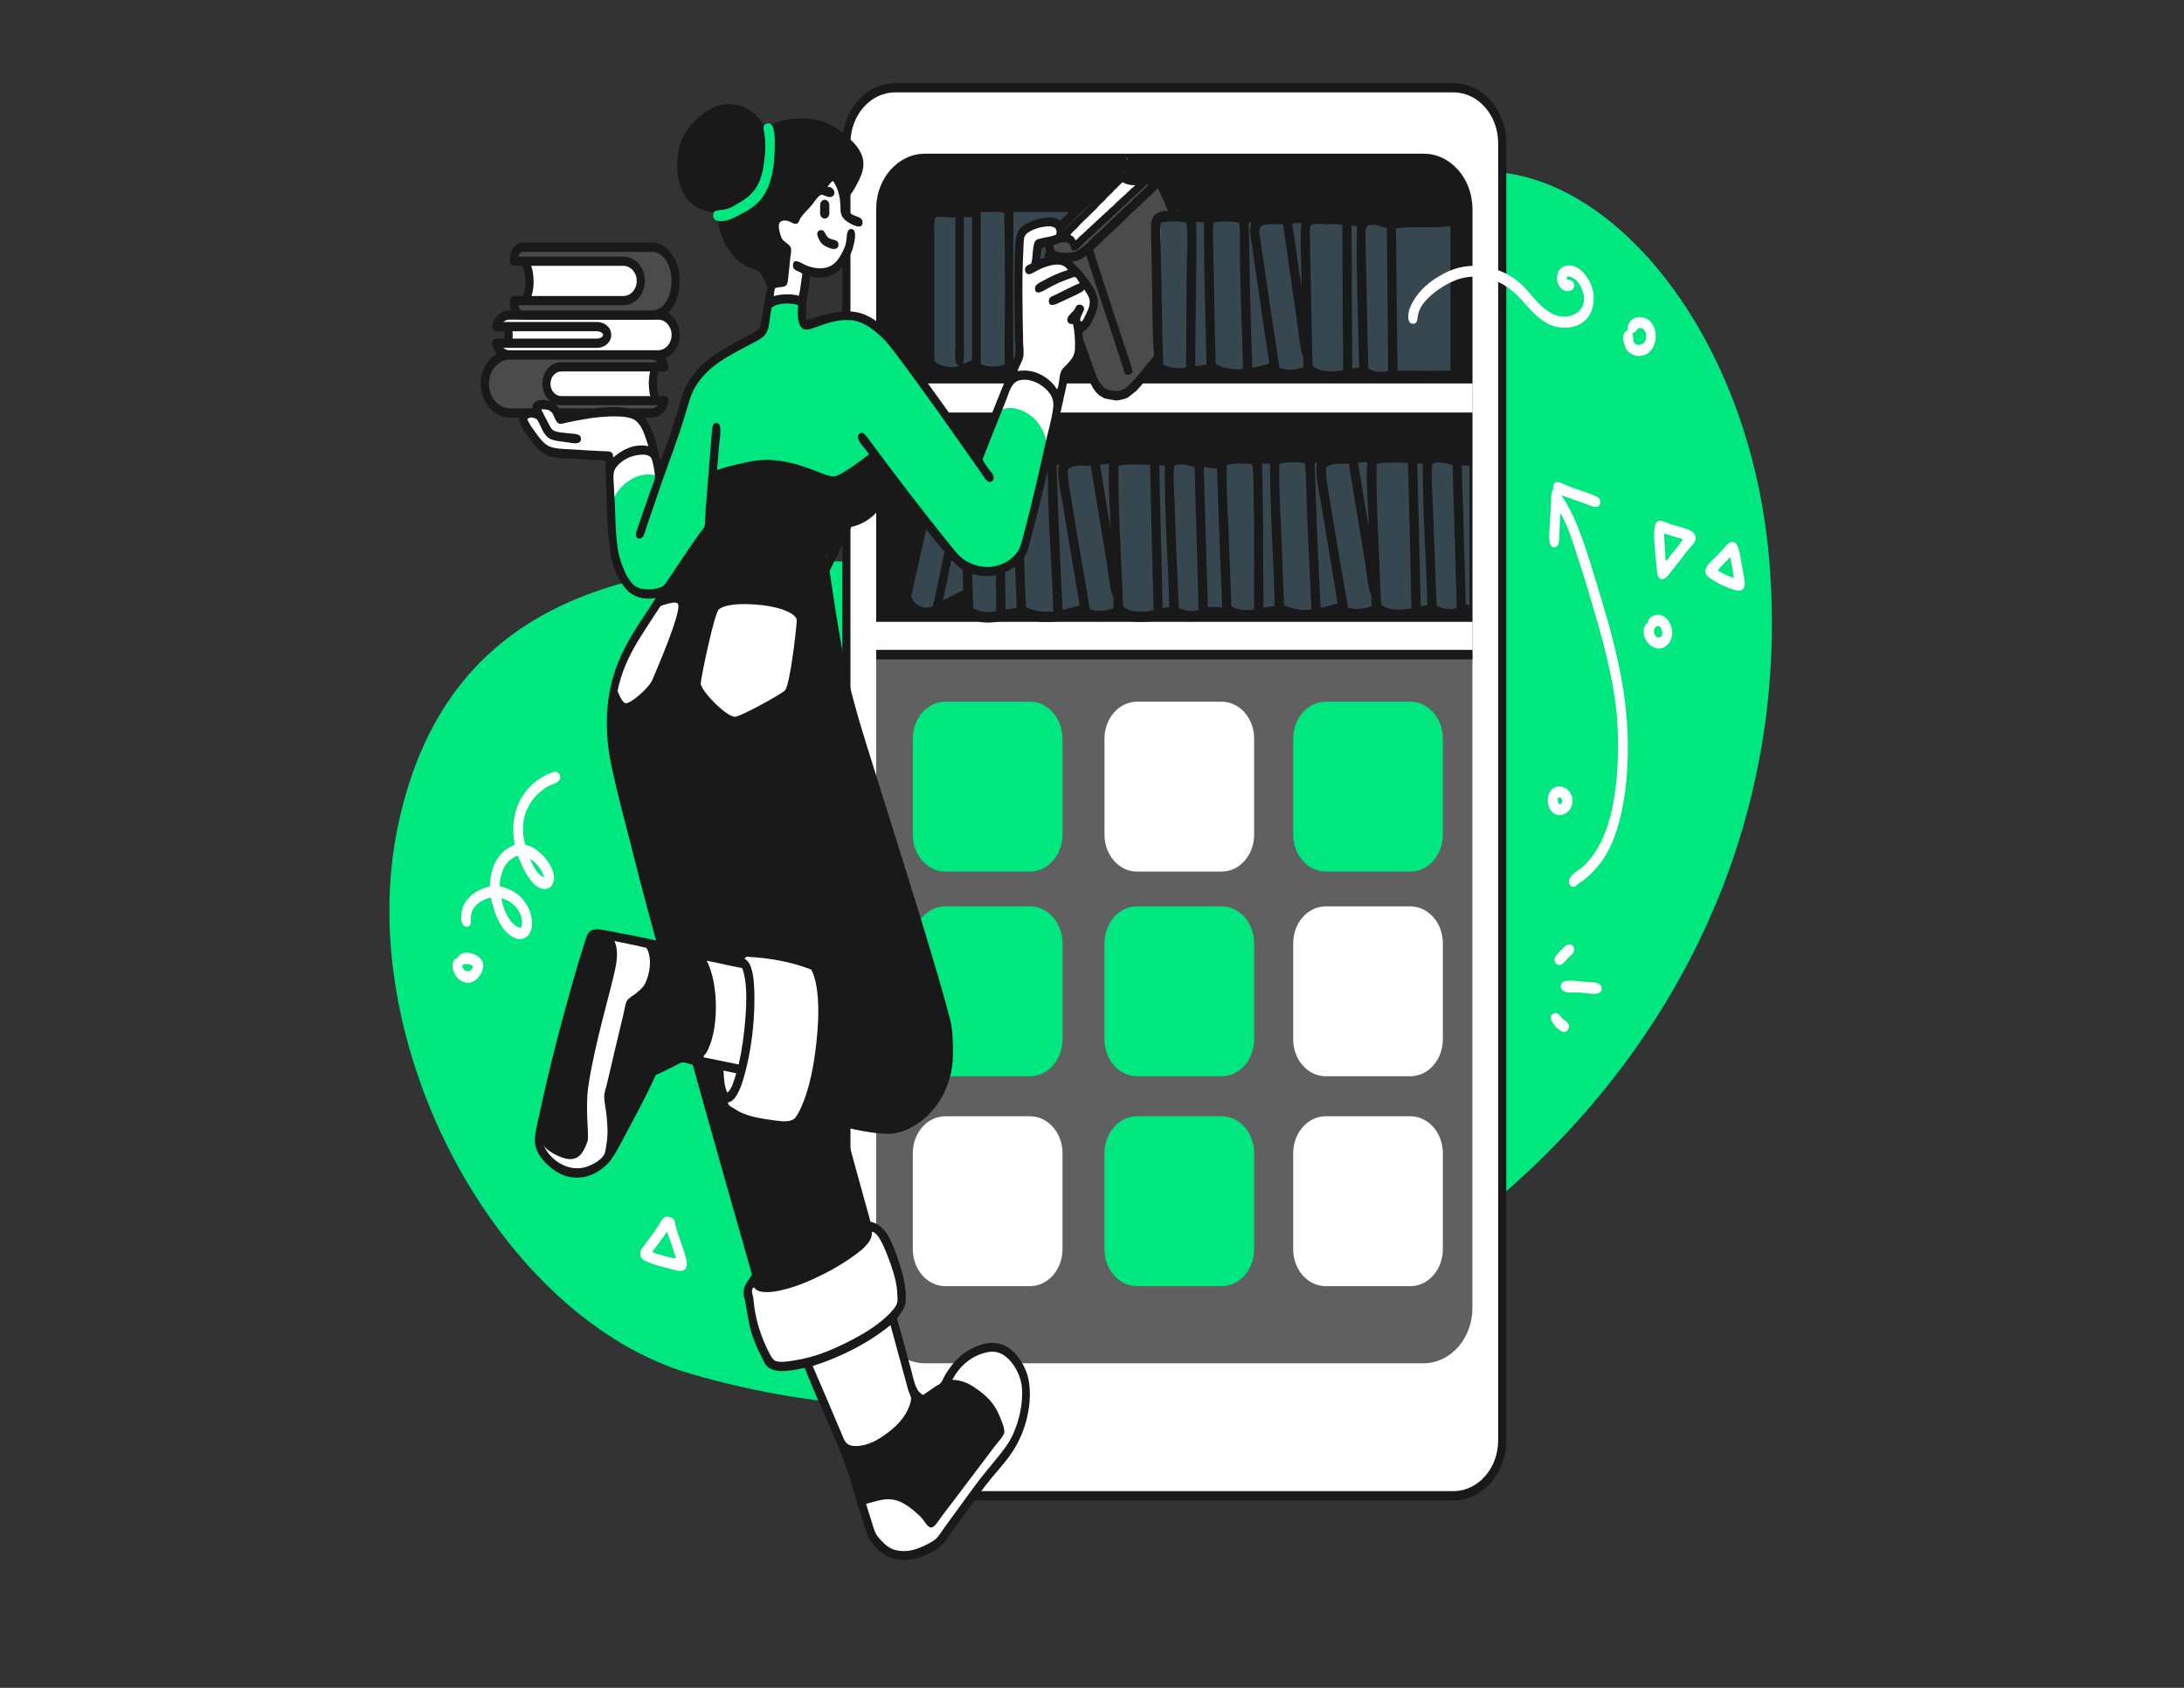 <?xml version="1.0" encoding="utf-8"?>
<!-- Generator: Adobe Illustrator 23.0.3, SVG Export Plug-In . SVG Version: 6.00 Build 0)  -->
<svg version="1.1" id="Layer_1" xmlns="http://www.w3.org/2000/svg" xmlns:xlink="http://www.w3.org/1999/xlink" x="0px" y="0px"
	 viewBox="0 0 792 612" style="enable-background:new 0 0 792 612;" xml:space="preserve">
<rect x="0" y="0" width="792" height="612" fill="#333333" stroke="none"/>
<style type="text/css">
	.st0{fill-rule:evenodd;clip-rule:evenodd;fill:#00E77F;}
	.st1{fill:#FFFFFF;}
	.st2{fill:#191919;}
	.st3{fill:#4B4B4B;}
	.st4{clip-path:url(#SVGID_1_);}
	.st5{clip-path:url(#SVGID_2_);}
	.st6{fill-rule:evenodd;clip-rule:evenodd;fill:#191919;}
	.st7{fill-rule:evenodd;clip-rule:evenodd;fill:#FFFFFF;}
	.st8{fill-rule:evenodd;clip-rule:evenodd;fill:#37474F;}
	.st9{fill-rule:evenodd;clip-rule:evenodd;fill:#BA42FF;}
	.st10{fill-rule:evenodd;clip-rule:evenodd;fill:#4B4B4B;}
</style>
<g>
	<g>
		<g>
			<path class="st0" d="M144.47,298.66c-17.36,80.48,36.96,179.37,105.92,199.45c195.44,56.92,408.82-91.38,391.15-295.67
				C629.62,64.5,492.37-13.83,456.99,170.58C439.52,261.59,181.93,124.96,144.47,298.66z"/>
		</g>
	</g>
	<g>
		<path class="st1" d="M238.81,131.72c0,0-2.31,2.12-2.03,8.26c0.24,5.18,2.29,6.85,2.29,6.85l-43.01-0.15l-2.16-7.96l5.51-7.82
			L238.81,131.72z"/>
		<path class="st2" d="M239.07,148.5c0,0-43.02-0.15-43.02-0.15c-0.65,0-1.21-0.48-1.4-1.18l-2.16-7.96
			c-0.14-0.53-0.05-1.11,0.26-1.54l5.51-7.82c0.29-0.41,0.71-0.63,1.18-0.63l39.41,0.82c0.62,0.01,1.17,0.46,1.37,1.13
			c0.2,0.65,0.02,1.38-0.44,1.82c-0.11,0.11-1.74,1.9-1.51,6.9c0.19,4.17,1.65,5.54,1.71,5.6c0.52,0.42,0.73,1.17,0.53,1.86
			C240.3,148.05,239.71,148.5,239.07,148.5z M197.15,145.01l39.13,0.14c-0.47-1.23-0.87-2.89-0.97-5.08
			c-0.14-3.02,0.3-5.21,0.85-6.73l-36.05-0.75l-4.57,6.48L197.15,145.01z"/>
	</g>
	<g>
		<g>
			<path class="st3" d="M203.55,145.28c-2.99,0-5.41-2.75-5.41-6.14c0-3.39,2.42-6.14,5.41-6.14h37.4c-0.48-2.5-2.45-4.38-4.8-4.38
				h-51.02c-5.14,0-9.31,4.73-9.31,10.57c0,5.84,4.17,10.57,9.31,10.57h51.02c2.38,0,4.37-1.93,4.82-4.48H203.55z"/>
		</g>
		<g>
			<path class="st2" d="M236.15,151.44h-51.02c-5.95,0-10.79-5.49-10.79-12.24c0-6.75,4.84-12.24,10.79-12.24h51.02
				c2.98,0,5.6,2.4,6.24,5.7c0.1,0.5-0.01,1.01-0.29,1.41c-0.28,0.39-0.7,0.62-1.15,0.62h-37.4c-2.17,0-3.93,2-3.93,4.47
				c0,2.46,1.76,4.46,3.93,4.46h37.42c0.44,0,0.86,0.22,1.14,0.61c0.28,0.39,0.39,0.9,0.31,1.39
				C241.82,148.99,239.18,151.44,236.15,151.44z M185.13,130.3c-4.32,0-7.84,3.99-7.84,8.9c0,4.9,3.52,8.89,7.84,8.89h51.02
				c0.93,0,1.79-0.43,2.42-1.13h-35.02c-3.79,0-6.88-3.5-6.88-7.81c0-4.31,3.09-7.81,6.88-7.81h34.92
				c-0.62-0.64-1.44-1.03-2.32-1.03H185.13z"/>
		</g>
	</g>
	<g>
		<g>
			<g>
				<path class="st1" d="M182.4,116.57c0,0,2.31,1.45,2.03,5.64c-0.24,3.54-2.29,4.68-2.29,4.68l43.02-0.1l2.16-5.44l-5.51-5.34
					L182.4,116.57z"/>
			</g>
		</g>
		<g>
			<g>
				<path class="st2" d="M182.14,128.56c-0.69,0-1.28-0.54-1.44-1.3c-0.16-0.76,0.17-1.54,0.79-1.88c0.03-0.02,1.31-0.84,1.47-3.3
					c0.2-2.99-1.24-4.03-1.3-4.07c-0.59-0.37-0.87-1.13-0.7-1.86c0.16-0.74,0.76-1.25,1.43-1.26l39.41-0.56
					c0.36,0.01,0.7,0.14,0.98,0.4l5.51,5.34c0.5,0.48,0.66,1.28,0.39,1.96l-2.16,5.44c-0.24,0.6-0.76,0.98-1.34,0.99L182.14,128.56
					C182.14,128.56,182.14,128.56,182.14,128.56z M185.37,118.2c0.39,1.06,0.64,2.42,0.53,4.14c-0.07,1.11-0.31,2.07-0.62,2.87
					l38.92-0.09l1.32-3.31l-4.24-4.11L185.37,118.2z"/>
			</g>
		</g>
	</g>
	<g>
		<path class="st1" d="M238.66,114.23h-53.97c-2.3,0-4.22,1.79-4.77,4.2h36.55c2.05,0,3.72,1.35,3.72,3.01
			c0,1.67-1.66,3.02-3.72,3.02h-36.55c0.54,2.42,2.47,4.21,4.77,4.21h53.97c3.51,0,6.36-3.23,6.36-7.22
			C245.02,117.46,242.17,114.23,238.66,114.23z"/>
		<path class="st2" d="M238.66,130.34h-53.97c-2.93,0-5.48-2.25-6.2-5.48c-0.11-0.5-0.01-1.03,0.27-1.44
			c0.28-0.41,0.71-0.64,1.16-0.64h36.55c1.37,0,2.24-0.8,2.24-1.34c0-0.53-0.89-1.34-2.24-1.34h-36.55c-0.46,0-0.89-0.24-1.16-0.65
			c-0.28-0.41-0.38-0.94-0.26-1.44c0.72-3.22,3.27-5.46,6.19-5.46h53.97c4.32,0,7.84,3.99,7.84,8.89
			C246.5,126.35,242.98,130.34,238.66,130.34z M182.53,126.13c0.6,0.54,1.35,0.86,2.16,0.86h53.97c2.69,0,4.89-2.49,4.89-5.54
			c0-3.06-2.19-5.55-4.89-5.55h-53.97c-0.8,0-1.55,0.32-2.15,0.85h33.93c2.91,0,5.19,2.06,5.19,4.68c0,2.63-2.28,4.69-5.19,4.69
			H182.53z"/>
	</g>
	<g>
		<g>
			<g>
				<path class="st1" d="M189.46,93.4c-0.2-0.04,2.37,2.23,2.56,8.18c0.19,6.09-2.82,9.38-2.82,9.38l43.02-0.17l4.59-11.25
					l-3.61-7.79L189.46,93.4z"/>
			</g>
		</g>
		<g>
			<g>
				<path class="st2" d="M189.2,112.64c-0.6,0-1.14-0.41-1.37-1.04c-0.23-0.63-0.09-1.36,0.34-1.83c0.1-0.11,2.53-2.91,2.37-8.12
					c-0.09-2.91-0.8-5.26-2.1-6.98c-0.66-0.87-0.52-1.61-0.28-2.09c0.26-0.52,0.74-0.84,1.25-0.85l43.74-1.64
					c0.57-0.01,1.09,0.33,1.35,0.89l3.61,7.79c0.21,0.46,0.23,1.01,0.03,1.48l-4.59,11.25c-0.24,0.59-0.76,0.97-1.33,0.97
					L189.2,112.64C189.21,112.64,189.2,112.64,189.2,112.64z M192.14,94.98c0.82,1.87,1.28,4.06,1.36,6.55
					c0.1,3.35-0.67,5.96-1.48,7.75l39.26-0.16l3.89-9.53l-2.84-6.13L192.14,94.98z"/>
			</g>
		</g>
	</g>
	<g>
		<g>
			<path class="st3" d="M236.65,89.66h-47.31c-1.63,0-2.95,1.93-2.95,4.33v0.74c0.06,0,0.11,0,0.17,0h39.52
				c3.48,0,6.29,3.2,6.29,7.14c0,3.95-2.82,7.14-6.29,7.14h-39.52c-0.06,0-0.11,0-0.17,0v0.9c0,2.39,1.32,4.32,2.95,4.32h47.31
				c4.62,0,8.37-5.5,8.37-12.29C245.02,95.16,241.28,89.66,236.65,89.66z"/>
		</g>
		<g>
			<path class="st2" d="M236.65,115.9h-47.31c-2.44,0-4.42-2.69-4.42-6V109c0-0.92,0.66-1.67,1.47-1.67c0.14,0,39.69,0,39.69,0
				c2.66,0,4.82-2.45,4.82-5.47c0-3.01-2.16-5.47-4.82-5.47l-39.69,0c-0.81,0-1.47-0.75-1.47-1.67v-0.74c0-3.31,1.98-6,4.42-6h47.31
				c5.43,0,9.84,6.26,9.84,13.96C246.5,109.64,242.08,115.9,236.65,115.9z M187.94,110.68c0.2,1.14,0.83,1.88,1.4,1.88h47.31
				c3.8,0,6.89-4.76,6.89-10.61c0-5.85-3.09-10.61-6.89-10.61h-47.31c-0.55,0-1.14,0.67-1.37,1.71h38.12c4.28,0,7.77,3.95,7.77,8.81
				c0,4.86-3.48,8.82-7.77,8.82H187.94z"/>
		</g>
	</g>
	<g>
		<g>
			<g>
				<path class="st1" d="M324.63,31.82h202.44c9.77,0,17.7,9,17.7,20.09v470.36c0,11.09-7.92,20.09-17.7,20.09H324.63
					c-9.78,0-17.7-8.99-17.7-20.09V51.9C306.93,40.81,314.85,31.82,324.63,31.82z"/>
			</g>
		</g>
		<g>
			<g>
				<path class="st2" d="M527.06,544.03H324.63c-10.57,0-19.17-9.76-19.17-21.76V51.9c0-12,8.6-21.76,19.17-21.76h202.44
					c10.57,0,19.17,9.76,19.17,21.76v470.36C546.24,534.26,537.63,544.03,527.06,544.03z M324.63,33.49
					c-8.95,0-16.22,8.26-16.22,18.41v470.36c0,10.15,7.28,18.41,16.22,18.41h202.44c8.95,0,16.22-8.26,16.22-18.41V51.9
					c0-10.15-7.28-18.41-16.22-18.41H324.63z"/>
			</g>
		</g>
	</g>
	<g>
		<defs>
			<path id="SVGID_5_" d="M335.44,55.74h180.81c9.77,0,17.7,9,17.7,20.09v398.39c0,11.09-7.92,20.09-17.7,20.09H335.44
				c-9.77,0-17.7-9-17.7-20.09V75.83C317.74,64.74,325.67,55.74,335.44,55.74z"/>
		</defs>
		<use xlink:href="#SVGID_5_"  style="overflow:visible;fill:#606060;"/>
		<clipPath id="SVGID_1_">
			<use xlink:href="#SVGID_5_"  style="overflow:visible;"/>
		</clipPath>
		<g class="st4">
			<rect x="287.2" y="49.12" class="st1" width="288.08" height="187.63"/>
		</g>
	</g>
	<g>
		<defs>
			<path id="SVGID_7_" d="M335.44,55.74h180.81c9.77,0,17.7,9,17.7,20.09v398.39c0,11.09-7.92,20.09-17.7,20.09H335.44
				c-9.77,0-17.7-9-17.7-20.09V75.83C317.74,64.74,325.67,55.74,335.44,55.74z"/>
		</defs>
		<clipPath id="SVGID_2_">
			<use xlink:href="#SVGID_7_"  style="overflow:visible;"/>
		</clipPath>
		<g class="st5">
			<g>
				<path class="st6" d="M301.82-37.45h248.06v176.49H301.82V-37.45z"/>
			</g>
		</g>
		<g class="st5">
			<g>
				<path class="st6" d="M301.82,149.57h248.06v75.9H301.82V149.57z"/>
			</g>
		</g>
		<g class="st5">
			<g>
				<path class="st6" d="M301.82,235.63h248.06v3.46H301.82V235.63z"/>
			</g>
		</g>
	</g>
	<g>
		<g>
			<g>
				<path class="st0" d="M480.76,254.43h30.67c6.52,0,11.8,5.99,11.8,13.39v34.82c0,7.4-5.28,13.39-11.8,13.39h-30.67
					c-6.52,0-11.8-5.99-11.8-13.39v-34.82C468.96,260.43,474.24,254.43,480.76,254.43z"/>
			</g>
		</g>
		<g>
			<path class="st7" d="M412.33,254.43H443c6.52,0,11.8,5.99,11.8,13.39v34.82c0,7.4-5.28,13.39-11.8,13.39h-30.67
				c-6.52,0-11.8-5.99-11.8-13.39v-34.82C400.53,260.43,405.81,254.43,412.33,254.43z"/>
		</g>
		<g>
			<g>
				<path class="st0" d="M342.82,254.43h30.68c6.52,0,11.8,5.99,11.8,13.39v34.82c0,7.4-5.28,13.39-11.8,13.39h-30.68
					c-6.52,0-11.8-5.99-11.8-13.39v-34.82C331.02,260.43,336.3,254.43,342.82,254.43z"/>
			</g>
		</g>
		<g>
			<path class="st7" d="M480.76,328.64h30.67c6.52,0,11.8,5.99,11.8,13.39v34.82c0,7.39-5.28,13.39-11.8,13.39h-30.67
				c-6.52,0-11.8-5.99-11.8-13.39v-34.82C468.96,334.64,474.24,328.64,480.76,328.64z"/>
		</g>
		<g>
			<g>
				<path class="st0" d="M412.33,328.64H443c6.52,0,11.8,5.99,11.8,13.39v34.82c0,7.39-5.28,13.39-11.8,13.39h-30.67
					c-6.52,0-11.8-5.99-11.8-13.39v-34.82C400.53,334.64,405.81,328.64,412.33,328.64z"/>
			</g>
		</g>
		<g>
			<g>
				<path class="st0" d="M342.82,328.64h30.68c6.52,0,11.8,5.99,11.8,13.39v34.82c0,7.39-5.28,13.39-11.8,13.39h-30.68
					c-6.52,0-11.8-5.99-11.8-13.39v-34.82C331.02,334.64,336.3,328.64,342.82,328.64z"/>
			</g>
		</g>
		<g>
			<path class="st7" d="M480.76,404.75h30.67c6.52,0,11.8,5.99,11.8,13.39v34.82c0,7.39-5.28,13.39-11.8,13.39h-30.67
				c-6.52,0-11.8-5.99-11.8-13.39v-34.82C468.96,410.74,474.24,404.75,480.76,404.75z"/>
		</g>
		<g>
			<g>
				<path class="st0" d="M412.33,404.75H443c6.52,0,11.8,5.99,11.8,13.39v34.82c0,7.39-5.28,13.39-11.8,13.39h-30.67
					c-6.52,0-11.8-5.99-11.8-13.39v-34.82C400.53,410.74,405.81,404.75,412.33,404.75z"/>
			</g>
		</g>
		<g>
			<path class="st7" d="M342.82,404.75h30.68c6.52,0,11.8,5.99,11.8,13.39v34.82c0,7.39-5.28,13.39-11.8,13.39h-30.68
				c-6.52,0-11.8-5.99-11.8-13.39v-34.82C331.02,410.74,336.3,404.75,342.82,404.75z"/>
		</g>
	</g>
	<g>
		<g>
			<path class="st8" d="M532.9,168.52l-2.56-0.84c0,0-6.79-2.41-9.74-2.01c-2.95,0.41-4.32,1.23-4.32,1.23l-22.42-0.89l-16.22-0.22
				c0,0-13.06-0.55-14.45-0.34c-1.39,0.22-3.83,0.34-3.83,0.34s-14.68-0.19-15.53,0.45c-0.85,0.63-2.16,2.79-2.16,2.79
				s-12.9-3.29-15.24-3.13c-2.34,0.16-4.52,1.45-4.52,1.45s-20.33,0.13-26.35,0.11c-6.02-0.01-16.22-1.12-16.22-1.12l-26.35,2.24
				l-11.9-0.89l-12.39,46.8c0,0,0.45,5.57,4.33,6.82c3.87,1.24,6.78-0.67,6.78-0.67l11.8-4.91c0,0-5.08,3.89,1.28,6.36
				c6.36,2.47,16.72-1.23,16.72-1.23s6.98,3.64,13.76,2.45c6.78-1.19,9.93-3.35,9.93-3.35s-1.82,3.43,3.34,3.46
				c5.17,0.03,8.56-2.57,8.56-2.57s2.38,3.01,9.93,2.34c7.55-0.67,9.73-2.24,9.73-2.24s1.41,3.37,7.57,2.57
				c6.16-0.8,12.49-2.12,12.49-2.12s1.75,1.83,8.45,1.34c6.71-0.49,10.13-1.9,10.13-1.9s5.64,2.89,12,2.24
				c6.36-0.67,11.21-3.02,11.21-3.02s0.77,3.46,5.51,2.68c4.74-0.77,6.59-2.46,6.59-2.46s5.58,3.01,11.6,2.68
				c6.03-0.32,8.45-1.67,8.45-1.67s1.19,1.2,6.1,0.56c4.91-0.64,7.96-0.99,7.96-0.99V168.52z"/>
		</g>
	</g>
	<g>
		<g>
			<g>
				<path class="st1" d="M527.8,134.57L527.61,80l-23.4,0.67l-6.69-1.56l-4.43,2.01l-11.4-2.35l-25.66-0.11l-7.08-1.01l-10.81,0.89
					l-17.21-0.67l-1.08,54.79c0,0,6.78,2.87,9.74,2.79c2.95-0.08,9.83-2.56,9.83-2.56s8.17,4.37,12.29,3.12
					c4.12-1.25,8.95-2.68,8.95-2.68s5.9,3.85,9.64,2.79c3.74-1.05,5.61-1.67,5.61-1.67s3.61,2.87,9.44,1.9
					c5.83-0.97,8.45-2.79,8.45-2.79s4.39,4.05,9.05,3.24C507.49,135.99,527.8,134.57,527.8,134.57z"/>
			</g>
			<g>
				<path class="st1" d="M389.99,119.86c0.75,0.85,0.75,3.42,1.51,4.28c1.51-8.56,9.05-14.55,2.26-23.11
					c-3.77-3.43-9.05-4.28-11.31-8.56c-3.4-6.93,4.83-10.4,7.6-16.65c-5.19-0.29-27.3-1.56-30.76-2.17c-3.93-0.69-5.6,2.56-5.6,2.56
					s-13.46-0.45-15.34-0.44c-1.88,0-1.1,50.51-0.79,54.68c0.31,4.17,8.65,4.57,8.65,4.57l5.6-1.34l6.1,0.45l23.01,0.33l13.27-1.23
					c0,0,0.17,0.3,0.45,0.79c-0.13-1.3-0.4-2.6-0.88-3.89C393,126.7,389.99,124.13,389.99,119.86z"/>
			</g>
			<g>
				<path class="st1" d="M420.06,78.77c-0.22,0-0.44,0-0.66,0C418.92,79.32,419.65,79.17,420.06,78.77z"/>
			</g>
			<g>
				<path class="st1" d="M420.15,77.92c-0.02,0.27-0.03,0.54-0.05,0.81C420.31,78.51,420.41,78.21,420.15,77.92z"/>
			</g>
			<g>
				<g>
					<path class="st1" d="M420.1,78.77c-0.45,0.4-1.18,0.55-0.7,0c0.22,0,0.44,0,0.66,0c0.06-0.31,0.07-0.58,0.09-0.85
						c0.26,0.3,0.16,0.59-0.05,0.81c2.71,0.04,5.41,0.04,8.12,0.04l-0.01-0.22l-6.88-12.39l-3.05-0.11l-1.38-1.89l-5.8,0.89
						l-2.36-7.7l-17.6,18.52c0,0-0.4-0.02-1.1-0.06c-2.77,6.25-11,9.72-7.6,16.65c2.26,4.28,7.54,5.14,11.31,8.56
						c6.79,8.56-0.75,14.55-2.26,23.11c-0.75-0.86-0.75-3.43-1.51-4.28c0,4.28,3.02,6.85,3.77,10.27c0.49,1.3,0.76,2.6,0.88,3.89
						c1.02,1.72,3.68,5.89,6.73,7.92c3.89,2.61,7.96-0.11,7.96-0.11l9.34-9.6l1.21-1.01C420.19,113.79,418.96,96.01,420.1,78.77z"/>
				</g>
				<g>
					<path class="st1" d="M420.1,78.77c-0.45,0.4-1.18,0.55-0.7,0c0.22,0,0.44,0,0.66,0c0.06-0.31,0.07-0.58,0.09-0.85
						c0.26,0.3,0.16,0.59-0.05,0.81c2.71,0.04,5.41,0.04,8.12,0.04l-0.01-0.22l-6.88-12.39l-3.05-0.11l-1.38-1.89l-5.8,0.89
						l-2.36-7.7l-17.6,18.52c0,0-0.4-0.02-1.1-0.06c-2.77,6.25-11,9.72-7.6,16.65c2.26,4.28,7.54,5.14,11.31,8.56
						c6.79,8.56-0.75,14.55-2.26,23.11c-0.75-0.86-0.75-3.43-1.51-4.28c0,4.28,3.02,6.85,3.77,10.27c0.49,1.3,0.76,2.6,0.88,3.89
						c1.02,1.72,3.68,5.89,6.73,7.92c3.89,2.61,7.96-0.11,7.96-0.11l9.34-9.6l1.21-1.01C420.19,113.79,418.96,96.01,420.1,78.77z"/>
				</g>
			</g>
			<g>
				<polygon class="st1" points="406.61,64.29 414.33,66.55 389.79,89.18 386.29,84.83 				"/>
			</g>
		</g>
		<g>
			<g>
				<path class="st8" d="M527.8,134.57L527.61,80l-23.4,0.67l-6.69-1.56l-4.43,2.01l-11.4-2.35l-25.66-0.11l-7.08-1.01l-10.81,0.89
					l-17.21-0.67l-1.08,54.79c0,0,6.78,2.87,9.74,2.79c2.95-0.08,9.83-2.56,9.83-2.56s8.17,4.37,12.29,3.12
					c4.12-1.25,8.95-2.68,8.95-2.68s5.9,3.85,9.64,2.79c3.74-1.05,5.61-1.67,5.61-1.67s3.61,2.87,9.44,1.9
					c5.83-0.97,8.45-2.79,8.45-2.79s4.39,4.05,9.05,3.24C507.49,135.99,527.8,134.57,527.8,134.57z"/>
			</g>
			<g>
				<path class="st8" d="M389.99,119.86c0.75,0.85,0.75,3.42,1.51,4.28c1.51-8.56,9.05-14.55,2.26-23.11
					c-3.77-3.43-9.05-4.28-11.31-8.56c-3.4-6.93,4.83-10.4,7.6-16.65c-5.19-0.29-27.3-1.56-30.76-2.17c-3.93-0.69-5.6,2.56-5.6,2.56
					s-13.46-0.45-15.34-0.44c-1.88,0-1.1,50.51-0.79,54.68c0.31,4.17,8.65,4.57,8.65,4.57l5.6-1.34l6.1,0.45l23.01,0.33l13.27-1.23
					c0,0,0.17,0.3,0.45,0.79c-0.13-1.3-0.4-2.6-0.88-3.89C393,126.7,389.99,124.13,389.99,119.86z"/>
			</g>
			<g>
				<path class="st9" d="M420.06,78.77c-0.22,0-0.44,0-0.66,0C418.92,79.32,419.65,79.17,420.06,78.77z"/>
			</g>
			<g>
				<path class="st9" d="M420.15,77.92c-0.02,0.27-0.03,0.54-0.05,0.81C420.31,78.51,420.41,78.21,420.15,77.92z"/>
			</g>
			<g>
				<g>
					<path class="st10" d="M420.1,78.77c-0.45,0.4-1.18,0.55-0.7,0c0.22,0,0.44,0,0.66,0c0.06-0.31,0.07-0.58,0.09-0.85
						c0.26,0.3,0.16,0.59-0.05,0.81c2.71,0.04,5.41,0.04,8.12,0.04l-0.01-0.22l-6.88-12.39l-3.05-0.11l-1.38-1.89l-5.8,0.89
						l-2.36-7.7l-17.6,18.52c0,0-0.4-0.02-1.1-0.06c-2.77,6.25-11,9.72-7.6,16.65c2.26,4.28,7.54,5.14,11.31,8.56
						c6.79,8.56-0.75,14.55-2.26,23.11c-0.75-0.86-0.75-3.43-1.51-4.28c0,4.28,3.02,6.85,3.77,10.27c0.49,1.3,0.76,2.6,0.88,3.89
						c1.02,1.72,3.68,5.89,6.73,7.92c3.89,2.61,7.96-0.11,7.96-0.11l9.34-9.6l1.21-1.01C420.19,113.79,418.96,96.01,420.1,78.77z"/>
				</g>
			</g>
			<g>
				<polygon class="st7" points="406.61,64.29 414.33,66.55 389.79,89.18 386.29,84.83 				"/>
			</g>
		</g>
	</g>
	<g>
		<g>
			<path class="st2" d="M532.78,165.68c-3.73,0.13-8.11-2.32-12.48-1.79c-1.01,0.12-1.76,0.86-2.75,1
				c-1.12,0.16-3.47,0.01-4.72-0.22c-0.78-0.15-1.43-0.69-2.56-0.78c-6.08-0.45-14.62,0.73-21.23,0.45c-4.8-0.21-9.78,0.67-14.55,0
				c-0.95-0.13-1.78-0.5-2.66-0.56c-2.28-0.15-5.88-0.21-8.06,0.33c-0.59,0.15-1.23,0.8-1.97,0.89c-1.38,0.18-3.12-0.32-4.72-0.45
				c-1.59-0.12-3.27-0.32-4.82-0.33c-2.68-0.02-5.9-0.39-8.26,0.56c-0.87,0.35-1.43,1.7-2.26,1.9c-0.85,0.2-2.26-0.33-3.34-0.45
				c-1.18-0.13-2.42-0.15-3.44-0.34c-2.39-0.43-5.02-1.56-7.77-1.34c-1.23,0.1-2.14,0.83-3.25,1c-1.07,0.17-3.43,0.05-4.72-0.22
				c-0.99-0.21-1.87-0.7-2.95-0.78c-2.82-0.2-5.98,0.11-9.14,0.11c-2.88,0-5.84,0.33-8.75,0.45c-2.91,0.11-5.9-0.18-8.85,0.11
				c-1.46,0.14-2.96,0.07-4.42,0c-1.52-0.08-3.06,0-4.33-0.22c-0.56-0.1-1.12-0.39-1.67-0.45c-1.52-0.16-3.21,0-4.72,0
				c-1.56,0-3.2-0.03-4.43,0.33c-0.59,0.17-1.16,0.7-1.77,0.79c-1.48,0.2-3.25-0.22-4.72-0.34c-2.95-0.23-5.92-0.41-9.44-0.22
				c-3.48,0.18-5.92,0.57-6.29,4.58c-0.31,3.41,0.17,7.43,0.29,11.27c0.36,10.75,0.96,22.73,1.28,33.03
				c-2.5,1.1-5.04,2.76-7.37,3.68c1.14-4.95,2.07-10.1,3.24-15.4c0.32-1.46,1.33-5.01-1.38-4.35c-1.16,0.28-1.55,3.37-1.87,4.91
				c-1.15,5.59-2.46,11.92-3.64,16.96c-3.52,1.63-6.83-0.65-7.86-3.57c1.72-7.87,3.71-16.48,5.6-25c0.43-1.93,1.31-5.15-0.98-5.02
				c-1.74,0.1-2.08,4.65-2.56,6.81c-1.49,6.7-2.84,12.64-4.32,19.41c-0.26,1.17-1.07,3.18-0.79,4.13c1.44,4.76,5.84,8.93,11.5,6.7
				c1.73-0.68,3.54-1.99,5.31-2.9c1.91-0.99,3.72-1.96,5.31-2.57c0.16,1.48-0.13,3.89,0.49,5.02c0.94,1.71,4.95,2.76,7.08,2.9
				c3.75,0.26,7.13-0.79,10.62-1.34c1.16-0.18,2.52-0.63,3.44-0.56c0.74,0.06,1.57,0.63,2.36,0.89c5.71,1.87,13.83,0.29,18.68-1.56
				c2.92,3.19,9.96,2.34,13.66,0.56c5.26,3.25,13.98,1.49,19.56-0.22c2.63,1.73,6.23,2.36,9.93,1.45c1.06-0.26,2.04-0.87,3.05-1.01
				c2.3-0.31,4.72,0.68,5.41-1.45c1.56,1.12,3.18,1.82,5.01,2.23c2.1,0.47,4.08,0.1,6.39,0c0.46-0.02,1.08,0.19,1.57,0.11
				c0.48-0.08,0.97-0.53,1.48-0.67c0.91-0.25,2.16-0.26,3.34-0.45c1.18-0.18,2.39-0.64,3.24-0.56c0.74,0.08,1.6,0.66,2.36,0.89
				c5.85,1.83,13.21,0.32,18.48-1.56c2.18,2.44,7.51,2.44,11.01,1.45c0.9-0.25,1.99-0.92,2.75-0.89c0.5,0.02,1.19,0.56,1.77,0.78
				c5.54,2.09,12.28,0.5,17.89-1c1.42,0.78,2.97,1.58,4.82,1.78c3.08,0.33,6.16-0.85,8.85-1.45c0-1.26,0-2.53,0-3.79
				c-0.36-0.07-0.98,0.14-1.18-0.11c-0.49-16.85-0.99-33.69-1.48-50.54c0.89,0.1,1.84,0.14,2.65,0.33
				C532.78,167.91,532.78,166.8,532.78,165.68z M352.98,220.58c-0.38-8.54-0.63-17.19-0.98-25.78c-0.35-8.56-0.94-17.1-0.69-25.55
				c2.57-0.45,6.66-0.76,9.24-0.11c0.58,4.11,0.38,8.49,0.49,12.83c0.32,12.98,0.01,26.48,0.2,39.61
				C358.45,222.33,354.91,221.81,352.98,220.58z M364.67,221.02c-0.37-17.17,0.07-35.26-0.69-52c-0.01-0.15-0.02-0.31,0.1-0.33
				c0.99,0.03,1.9,0.15,2.85,0.22c0.12,17.23,1.22,34.32,1.77,51.44C367.45,220.68,366,220.78,364.67,221.02z M402.23,168.25
				c-0.54,7.24,0.38,15.5,0.49,23.1c-1.42-7.47-2.53-15.28-3.83-22.87C399.92,168.3,401.07,168.27,402.23,168.25z M372.05,220.13
				c-0.39-8.54-0.63-17.17-0.98-25.78c-0.36-8.54-0.95-17.1-0.69-25.55c2.45-0.63,6.45-0.6,9.14-0.22c0.61,2.03,0.47,4.31,0.49,6.47
				c0.14,15.51,1.51,31.24,1.97,46.64C378.15,222.16,374.63,221.44,372.05,220.13z M385.32,221.02c-0.85-17.3-1.68-35.21-2.16-52.56
				c0.33,0,0.66,0,0.98,0c-0.33,1.05-0.5,2.21-0.39,3.8c0.26,3.9,1.23,7.98,1.87,11.94c1.86,11.61,4.03,23.75,5.9,35.26
				C389.53,220.01,387.3,220.86,385.32,221.02z M403.8,220.46c-2.18,1.01-6.04,1.45-8.55,0.45c-2.15-12.53-4.39-24.94-6.39-37.72
				c-0.65-4.19-1.63-8.46-1.67-12.83c1.48-1.89,5.42-1.57,8.36-1.45c1.88,11.38,3.78,22.98,5.7,34.59
				c0.64,3.84,0.96,7.84,1.87,11.49c0.13,0.52,0.48,1.04,0.59,1.56C403.99,217.91,403.69,219.26,403.8,220.46z M407.24,219.68
				c-0.58-16.65-1.81-33.86-1.67-50.77c3.18-0.74,8.11-0.57,11.5-0.34c0.35,17.65,0.78,35.19,1.28,52.66
				C414.76,222.03,409.25,222.28,407.24,219.68z M421.59,220.46c-0.3-17.25-0.86-34.21-1.18-51.44c-0.01-0.15-0.02-0.31,0.1-0.33
				c0.45,0.27,1.43-0.06,1.87,0.22c-0.1,16.52,1.19,34.27,1.67,51.21C423.18,220.13,422.26,220.61,421.59,220.46z M427.49,220.35
				c-0.59-12.65-1.18-25.78-1.57-38.72c-0.13-4.31-0.61-8.57-0.1-12.72c2.09-1.2,5.36-0.15,7.37,0.45
				c0.46,17.29,1.04,34.45,1.48,51.77C432.32,221.91,429.2,221.55,427.49,220.35z M441.75,220.13c-1.12-0.09-2.66,0.07-3.74,0
				c-0.49-16.82-0.97-33.64-1.48-50.43c-0.01-0.16-0.02-0.31,0.1-0.33c1.53,0.23,3.13,0.4,4.72,0.56
				c0.44,17.02,1.27,33.6,1.87,50.43C442.94,220.45,442.39,220.19,441.75,220.13z M446.56,219.91c-0.37-8.54-0.63-17.19-0.98-25.78
				c-0.35-8.56-0.94-17.1-0.69-25.55c2.5-0.66,6.7-0.67,9.24-0.22c0.6,4.12,0.35,8.44,0.49,12.83c0.43,12.99-0.08,26.57,0.2,39.72
				C451.98,221.62,448.6,221.1,446.56,219.91z M458.16,220.24c-0.07-17.43-0.05-35.58-0.49-52.22c1.01,0,1.97,0.07,2.85,0.22
				c0.12,17.23,1.22,34.32,1.77,51.44C460.98,219.87,459.34,220.27,458.16,220.24z M495.81,167.58c-0.55,7.24,0.4,15.5,0.49,23.1
				c-1.4-7.52-2.56-15.32-3.83-22.98C493.64,167.71,494.59,167.49,495.81,167.58z M465.64,219.35c-0.39-8.5-0.63-17.1-0.98-25.66
				c-0.35-8.55-0.95-17.1-0.69-25.55c2.48-0.66,6.71-0.69,9.24-0.22c0.55,4.34,0.44,8.84,0.59,13.28
				c0.43,13.16,1.23,26.63,1.77,39.84C471.73,221.42,468.15,220.81,465.64,219.35z M478.91,220.35
				c-0.84-17.31-1.69-35.21-2.16-52.56c0.26,0,0.52,0,0.79,0c0.08,0.75-0.29,1.97-0.2,3.57c0.22,3.87,1.21,7.94,1.87,11.94
				c1.91,11.63,3.96,24.01,5.9,35.48C483.03,219.3,481.18,220.07,478.91,220.35z M488.84,220.24c-2.18-12.53-4.35-24.95-6.39-37.71
				c-0.67-4.2-1.61-8.46-1.67-12.83c1.47-2.01,5.23-1.43,8.36-1.56c1.81,11.48,3.85,23.03,5.7,34.7c0.61,3.85,0.95,7.85,1.87,11.49
				c0.15,0.58,0.47,1,0.59,1.56c0.27,1.25-0.08,2.68,0.2,3.79C495.28,220.8,491.47,221.21,488.84,220.24z M500.83,219.01
				c-0.58-16.65-1.81-33.86-1.67-50.77c3.16-0.81,7.84-0.46,11.4-0.45c0.5,17.44,0.95,35.52,1.28,52.78
				C508.28,221.27,502.75,221.53,500.83,219.01z M515.18,219.79c-0.3-17.25-0.86-34.21-1.18-51.44c-0.01-0.15-0.02-0.31,0.1-0.33
				c0.72-0.07,1.14,0.2,1.87,0.11c-0.09,16.92,1.18,34.21,1.67,51.21C516.86,219.54,516.11,219.78,515.18,219.79z M520.98,219.57
				c-0.45-12.81-1.05-25.79-1.47-38.72c-0.14-4.23-0.61-8.5-0.1-12.61c2.04-1.27,5.31-0.11,7.37,0.33
				c0.46,17.34,1.04,34.53,1.47,51.88C525.87,221.13,522.55,220.85,520.98,219.57z"/>
		</g>
		<g>
			<path class="st2" d="M341.57,173.71c-0.69-1.56-2.8-0.82-2.95,0.56c-0.22,2.03,2.42,2.74,3.05,0.67
				c0.91,1.66,2.95,0.81,2.85-0.89C344.42,172.21,341.96,172.08,341.57,173.71z"/>
		</g>
		<g>
			<path class="st2" d="M335.87,131.65c0.29,1.19,1.43,2.6,2.26,3.12c1.86,1.18,5.97,2.17,8.65,1.9c0.92-0.1,1.16-0.51,1.77-0.79
				c1.4-0.63,2.74-0.98,3.93-1.56c0.41,0.1,0.67,0.7,1.18,0.89c0.3,0.11,0.7,0,1.08,0.11c0.29,0.08,0.57,0.33,0.88,0.45
				c2,0.73,7.97,0.84,9.83,0c0.72-0.32,1.7-1.65,1.87-2.23c0.5-1.7,0.1-4.57,0.1-6.92c0-16.52-0.08-34.22,0.1-49.76
				c6.68,0,13.37,0,20.05,0c-1.29,1.49-2.79,2.85-4.42,4.46c-1.2,1.19-3.63,3.19-4.23,4.91c-0.03,1.71,0.19,3.13,0.39,4.58
				c0.11,0.67-1.01,1.68-0.3,2.67c4.46,12.46,8.48,22.07,12.86,34.62c-0.02,0.21-0.74,2.32-0.75,2.52
				c-2.26,0.51-5.66,0.34-4.93,3.59c0.56,2.49,5.85-0.11,7.67,0.67c0.38,1.03,0.81,1.98,1.08,3.13c0.15,0.54,0.35,1.01,0.69,1.34
				c0.18,0.4,0.48,0.65,0.59,1.12c0.77,1.2,1.61,2.34,2.75,3.13c0.37,0.07,0.58,0.31,0.89,0.45c0.35,0.31,0.86,0.44,1.38,0.56
				c0.88,0.11,1.66,0.35,2.56,0.45c0.49,0.18,1.67,0.18,2.16,0c0.81-0.12,1.54-0.34,2.26-0.56c0.47-0.21,0.97-0.39,1.28-0.78
				c0.89-0.55,1.6-1.31,2.46-1.89c2.41-2.43,4.43-5.31,6.68-7.92c0.21,0.69,0.8,1.16,1.28,1.45c5.53,3.38,13.58,1.25,20.05,0.33
				c5.4,3.36,15.12,1.87,20.84-0.11c2.15,2.28,7.03,2.78,10.62,1.9c1.06-0.26,2.22-1.07,3.15-1c0.57,0.04,1.41,0.63,2.07,0.89
				c5.51,2.15,12.17,0.66,17.5-0.67c1.58,0.9,3.43,1.84,5.8,2.01c1.95,0.13,3.74-0.58,5.7-0.78c6.49-0.68,14.1,0.58,19.96,0
				c1.69-0.17,2.84-0.79,3.34-2.35c0.18-15.24,0.1-31.77,0.1-47.19c0-4.83,0.8-9.55-3.05-9.82c-3.41-0.24-7.09,0.27-10.72,0.33
				c-1.73,0.03-3.54,0.14-5.31,0.23c-1.81,0.09-3.8,0.33-5.51,0.11c-2.79-0.36-5.05-1.82-8.36-1.34c-0.84,0.12-1.56,0.79-2.36,0.89
				c-0.59,0.07-1.44-0.16-2.26-0.22c-0.8-0.06-1.78,0.04-2.46-0.11c-0.97-0.21-1.96-0.81-3.24-0.89c-5.3-0.33-11.54,0.11-17.79,0.11
				c-2.92,0-5.76-0.18-8.65,0c-1.4,0.08-2.92-0.14-4.33-0.23c-1.54-0.1-3.06,0-4.32-0.22c-0.94-0.16-1.77-0.59-2.75-0.67
				c-1.05-0.08-2.1,0.11-3.24,0.11c-1.78-0.01-3.44-0.26-4.92,0.11c-0.64,0.16-1.11,0.7-1.77,0.78c-0.98,0.12-2.32-0.31-3.54-0.45
				c-2.62-0.29-5.06-0.41-7.37-0.56c-0.28-0.91-0.59-1.78-1.08-2.45c-0.22-0.57-0.52-1.04-0.69-1.67c-0.61-1.24-1.05-2.68-1.77-3.8
				c-0.15-0.42-0.4-0.74-0.49-1.22c-0.37-0.77-0.66-1.64-1.08-2.35c-0.35-1.17-0.77-1.49-1.57-1.45c-0.94,0.05-1.47,1.37-1.87,0.89
				c-0.24-0.56-0.64-0.81-0.98-1.12c-0.14,0.01-0.22-0.05-0.3-0.11c-0.28-0.14-1.1-0.23-1.28-0.11c-1.09,0.32-2.13,0.71-3.64,0.56
				c-0.15-0.54-0.35-1.01-0.69-1.34c-0.65-1.22-1.4-2.35-1.97-3.68c-0.32-0.6-0.66-1.19-1.47-1.23c-0.45,0.05-0.81,0.2-1.18,0.34
				c-0.71,0.65-1.48,1.21-2.07,2.01c-1.26,1.18-2.57,2.17-3.64,3.46c-2.12,2.4-4.53,4.34-6.59,6.7c-0.78,0.38-1.32,1.11-1.86,1.81
				c0.28-0.28,0.55-0.57,0.83-0.85c-0.28,0.28-0.55,0.57-0.83,0.85c-0.45,0.46-0.9,0.92-1.36,1.38c-0.2,0.13-0.39,0.22-0.61,0.27
				c-1.64,0.41-3.97,0-6.1,0c-5.91,0-13-0.42-18.48,0c-2.48,0.19-4.91,0-8.06,0c-1.72,0-3.85-0.22-4.82,0.22
				c-0.65,0.3-0.78,1.07-1.28,1.67c-4.62,0-9.24,0-13.86,0c-1.02,0.93-1.96,1.5-2.36,2.79c-0.45,1.46-0.2,4.06-0.2,6.47
				c0,13.6,0,26.99,0,40.39C335.77,127.44,335.48,130.04,335.87,131.65z M525.21,82.11c0.15-0.02,0.24-0.16,0.39-0.11
				c0.59,0.19,0.39,1.51,0.39,2.9c0,15.99,0,34.14,0,49.43c-6.2,0.26-12.81,0.04-19.17,0.11c-0.28-17.13-0.39-34.45-0.59-51.66
				C512.12,81.96,519.03,82.74,525.21,82.11z M496.21,81.77c2.55-0.93,4.69,0.73,6.68,0.89c0.13,17.26,0.45,34.9,0.49,51.88
				c-2.47,0.74-5.41,0.15-7.18-0.89c-0.38-13.97-0.66-31.07-0.98-46.19C495.17,85.02,494.95,82.23,496.21,81.77z M490.21,81.77
				c0.52,0.19,1.38,0,1.87,0.23c-0.34,16.86,0.5,34.32,0.79,51.21c-0.79,0.19-1.67,0.26-2.46,0.45c-0.11-17.16-0.24-34.32-0.3-51.55
				C490.1,81.95,490.1,81.79,490.21,81.77z M475.96,81.32c1.62-0.43,3.79,0,5.5,0c1.81,0,3.61-0.16,5.31,0.23
				c0.04,17.61,0.18,35.13,0.3,52.66c-3.7,0.8-9.15,0.76-11.11-1.78c-0.29-14.55-0.68-29.94-0.89-45.19
				C475.05,85.26,474.49,81.72,475.96,81.32z M471.93,80.88c-0.62,7.22,0.12,15.58,0.1,23.21c-1.28-7.55-2.24-15.46-3.44-23.1
				C469.64,80.89,470.75,80.85,471.93,80.88z M456.89,82.67c0.85-2.01,5.92-1.3,8.36-1.34c1.76,11.48,3.3,23.09,5.01,34.7
				c0.57,3.84,0.9,7.79,1.67,11.49c0.14,0.66,0.46,1.06,0.59,1.67c0.25,1.22,0,2.71,0.1,3.91c-2.39,1-6.18,1.4-8.65,0.22
				c-2.1-13.96-4.53-29.49-6.59-44.3C457.17,87.54,456.34,83.95,456.89,82.67z M452.95,80.66c0.23,0,0.46,0,0.69,0
				c0.24,0.69-0.27,1.7-0.3,2.68c-0.05,1.98,0.49,4.13,0.79,6.25c1.98,14.04,4.06,28.54,6.19,42.18c-1.93,0.68-4.01,1.18-6.19,1.56
				c-0.66-17.18-1.01-34.7-1.28-52.33C452.85,80.83,452.84,80.68,452.95,80.66z M440.17,80.66c2.67-0.45,6.63-0.58,9.14,0.11
				c0.5,2.11,0.3,4.39,0.3,6.58c0,15.43,0.8,31.24,1.18,46.42c-3.87,0.48-7.45-0.32-9.93-1.79c-0.47-14.82-0.56-29.99-0.98-45.07
				C439.82,84.81,439.7,82.66,440.17,80.66z M433.78,80.43c1.03-0.02,1.82,0.24,2.85,0.22c-0.11,17.2,0.54,34.49,0.89,51.55
				c-1.34,0.23-2.75,0.37-4.13,0.56C433.49,115.43,434.03,97.41,433.78,80.43z M430.25,80.77c0.55,4.18,0.31,8.6,0.2,12.94
				c-0.36,13.05-0.05,26.43-0.39,39.5c-2.89,0.75-6.19,0.06-8.26-1.11c-0.47-14.86-0.56-30.07-0.98-45.19
				c-0.06-2.09-0.18-4.26,0.29-6.25C423.77,80.21,427.73,80.08,430.25,80.77z M419.83,68.27c0.07,0,0.13,0,0.2,0
				c-0.02,0.21,0.11,0.25,0.1,0.45c0.58,1.16,0.98,2.53,1.67,3.57c0.22,0.57,0.53,1.04,0.69,1.67c0.32,0.83,0.93,1.93,1.08,2.57
				c-2.1-0.21-4.66,0.58-5.51,2.34c-0.92,1.91-0.68,5.41-0.59,8.37c0.4,13.02,0.26,25.9,0.79,38.72c0.04,1.06,0.33,2.24,0.2,2.9
				c-0.12,0.58-1.29,1.73-1.87,2.45c-2.81,3.48-5.23,6.77-8.35,9.37c-0.25,0.16-0.44,0.39-0.79,0.45c-0.35,0.16-0.75,0.26-1.08,0.45
				c-2.08,0.46-4.57-0.04-5.99-1c-0.67-0.73-1.25-1.56-1.87-2.34c0-0.22-0.27-0.14-0.2-0.45c-0.2-0.36-0.36-0.78-0.59-1.11
				c-5.08-14.02-10.13-28.08-15.14-42.18c0.95,0.19,1.93,0.34,2.95,0.45c0.62,0.19,1.93,0.19,2.56,0c1.32-0.1,2.5-0.36,3.54-0.78
				c0.41-0.17,0.84-0.31,1.08-0.67c0.42-0.26,0.75-0.63,1.28-0.78c4.45,14.06,9.21,27.77,13.66,41.84c0.22,2.4,3.98,1.38,2.85-1
				c-4.66-14.17-9.39-28.25-13.96-42.51c0.02-0.21-0.11-0.25-0.1-0.45c0.77-0.85,1.68-1.56,2.48-2.38c1.31-1.28,1.82-1.97,2.53-2.42
				c2.93-2.85,6.01-5.53,8.85-8.48c0.45-0.34,0.75-0.86,1.28-1.11C414.3,73.53,417.18,71.03,419.83,68.27z M411.86,70.61
				c0.42-0.34,0.85-0.56,1.08-1c0.42-0.34,0.85-0.56,1.08-1c0.42-0.34,0.85-0.56,1.08-1c0.38-0.27,0.6-0.73,1.08-0.89
				c0.4,0.49-0.77,1.4-1.18,1.79c-1.6,1.52-3.65,3.2-4.92,4.69c-0.64,0.53-1.15,1.22-1.87,1.67c-2.74,2.66-5.61,5.16-8.26,7.92
				c-0.64,0.54-1.15,1.22-1.87,1.68c-1.33,1.31-2.78,2.5-4.03,3.91c-0.49,0.18-0.74,0.53-0.98,0.89c-0.54,0.39-1.1,0.65-1.48,1.12
				c-0.51,0.27-1.02,0.44-1.38,0.78c-2.03,0.72-5.87,0.68-7.67-0.22c-0.36-0.71-0.61-1.54-0.59-2.68c-0.19-1.11,0.34-1.4,0.69-1.9
				c-0.02,0.99,0.46,1.3,0.88,1.67c0.13,0,0.26,0,0.39,0c0.63-0.03,1.06-0.29,1.77-0.22c0.39,0,0.79,0,1.18,0
				c0.42,0.26,0.81,0.46,1.08,0.78c0.12,0.31,0.29,0.57,0.3,1c1.13,3.7,4.32-1.35,5.7-2.35c0.42-0.34,0.85-0.56,1.08-1
				c0.42-0.34,0.85-0.56,1.08-1c0.42-0.34,0.85-0.56,1.08-1c0.42-0.34,0.85-0.56,1.08-1c0.42-0.34,0.85-0.56,1.08-1
				c0.42-0.34,0.85-0.56,1.08-1c0.42-0.34,0.85-0.56,1.08-1c0.42-0.34,0.85-0.57,1.08-1c0.42-0.34,0.85-0.57,1.08-1
				c0.42-0.35,0.85-0.57,1.08-1c0.78-0.68,1.57-1.23,2.16-2.01c0.98-0.87,1.97-1.6,2.75-2.57c0.42-0.34,0.85-0.56,1.08-1.01
				C411.2,71.28,411.63,71.06,411.86,70.61z M407.93,62.14c-0.01,0.25-0.42,0.05-0.59,0.11C407.44,61.88,407.74,61.87,407.93,62.14z
				 M398.59,74.52c0.94-1.05,2.02-1.72,2.75-2.79c0.94-1.05,2.02-1.73,2.75-2.79c1.1-0.94,1.98-2.03,3.05-2.9
				c0.17,0.1,0.29,0.27,0.49,0.33c1.05,0.53,2.33,0.78,3.83,0.78c0.37,0.16-0.51,0.73-0.79,0.89c-0.32,0.34-0.75,0.56-0.98,1
				c-0.42,0.34-0.85,0.56-1.08,1c-1.69,1.54-3.41,2.94-4.92,4.58c-0.78,0.67-1.57,1.23-2.16,2.01c-0.42,0.34-0.85,0.56-1.08,1
				c-0.42,0.34-0.85,0.56-1.08,1c-0.42,0.34-0.85,0.56-1.08,1c-0.42,0.34-0.85,0.56-1.08,1c-0.42,0.34-0.85,0.56-1.08,1
				c-0.42,0.34-0.85,0.56-1.08,1c-0.42,0.34-0.85,0.56-1.08,1c-0.42,0.34-0.85,0.56-1.08,1c-0.44,0.35-0.92,0.71-1.48,1.23
				c-0.17,0.16-0.47,0.54-0.75,0.84c0.19-0.16,0.37-0.32,0.56-0.48c-0.18,0.16-0.37,0.32-0.56,0.48c-0.16,0.13-0.32,0.26-0.48,0.38
				c-0.05,0.04-0.1,0.07-0.15,0.11c0.05-0.04,0.1-0.07,0.15-0.11c-0.11-0.01-0.19-0.11-0.29-0.26c-0.03-0.06-0.07-0.11-0.11-0.17
				c-0.25-0.42-0.58-1.01-0.94-1.02c-0.28-0.27-0.61-0.27-0.69-0.56c0.27-0.21,0.5-0.47,0.69-0.78c0.88-0.97,1.88-1.59,2.56-2.57
				c0.94-0.87,1.74-1.89,2.75-2.67C395.6,77.45,397.27,76.18,398.59,74.52z M397.61,71.73c-1.44,1.49-2.99,2.86-4.33,4.47
				c-1.23,1.17-2.33,2.48-3.64,3.57c-1.67,1.68-3.35,3.34-5.01,5.02c-0.08,0.06-0.16,0.12-0.3,0.11
				C388.65,80.46,393.3,75.81,397.61,71.73z M391.51,73.16c-1.75,1.77-3.55,3.57-5.37,5.38C387.96,76.73,389.75,74.93,391.51,73.16z
				 M355.73,76.86c2.75,0.18,6.18-0.39,8.45,0.34c0.39,17.79,0.2,36.92,0.1,55.01c-2.15,0.86-6.76,0.93-8.65-0.22
				c0-18.26,0-36.52,0-54.78C355.62,77.04,355.62,76.88,355.73,76.86z M349.54,125.62c0-15.24,0-31.17,0-46.52
				c-0.01-0.16-0.02-0.32,0.1-0.34c0.95,0,1.9,0,2.85,0c0,17.33,0,34.66,0,51.99c-1.2,0.28-2.2,0.77-3.24,1.23
				C349.76,129.97,349.54,127.74,349.54,125.62z M339.21,78.98c1.28-0.96,5.46,0.26,7.27-0.22c0,14.63,0,30.66,0,45.86
				c0,2.5-0.49,6.53,0.59,7.59c0.26,0.26,0.71,0.16,0.79,0.56c-3.25,0.84-7.35,0.01-9.04-2.01c0-14.76,0-30.29,0-45.63
				C338.82,83.55,338.57,79.47,339.21,78.98z"/>
		</g>
	</g>
	<g>
		<g>
			<path class="st7" d="M292.62,99.07c0,0-1.99,11.55-1.77,13.5c0.22,1.95-0.69,6.35,1.97,5.13c2.66-1.22,17.18-8.89,27.53,2.23
				c10.35,11.12,34.11,46.31,34.11,46.31l15.14-38.16c0,0-1.19-41.2,0.2-43.3c1.39-2.09,8.67-5.13,11.01-4.69
				c2.34,0.45,5.64,3.16,3.44,5.02c-2.2,1.86-7.77,2.9-7.77,2.9l-1.28,7.25c0,0,7.41-4.13,13.67,2.01
				c6.25,6.15,8.37,9.25,7.87,12.17c-0.51,2.92-2.08,8.28-3.34,8.81c-1.26,0.54-3.44,0.11-3.44,0.11s3.44,7.45,0,11.82
				c-3.44,4.38-3.93,5.14-3.93,5.14s-13.87,60.21-14.85,62.15c-0.98,1.95-4.65,11.66-14.55,9.48c-9.9-2.17-33.72-33.25-33.72-33.25
				s-0.03,3.99-3.54,7.7c-3.51,3.71-12.59,8.48-12.59,8.48l-7.96,17.07c0,0,5.42,37.16,13.76,62.38
				c8.34,25.22,27.3,90.3,29.89,98.98c2.59,8.69,2.89,23.65-3.15,31.47c-2.44,3.16-9.52,8.18-16.12,9.04
				c-9.73,1.27-19.37-2.57-19.37-2.57l10.91,38.84c0,0,3.12-2.97,7.08,6.69c3.96,9.67,5.86,18.55,4.62,21.2
				c-1.24,2.66-2.06,3.35-2.06,3.35l6.49,28.12l4.92,3.8l5.7-5.25c0,0,5.45-10.29,11.8-12.83c6.35-2.54,12.59-2.08,15.93,4.58
				c3.34,6.65,3.52,18.71-0.2,25.55c-3.72,6.84-27.94,38.52-28.91,39.39c-0.96,0.88-11.31,8.1-17.8,3.68
				c-6.48-4.41-6.1-6.47-6.1-6.47l-10.91-32.48l-13.27-30.02c0,0-8.71,3.22-12.88-0.44c-4.17-3.66-8.76-21.44-8.36-24.44
				c0.41-3,3.05-6.81,3.05-6.81l-21.83-77.45l-4.03-1.56l-11.5,4.47c0,0-11.72,27.19-17.89,32.58c-6.17,5.39-10.33,6.04-14.94,3.57
				c-4.61-2.47-10.39-5.53-7.67-18.97c2.72-13.44,16.96-63.57,18.19-65.06c1.23-1.49,7.13-1.32,11.9-0.78
				c4.77,0.54,13.96,3.68,13.96,3.68s-17.96-63.89-18.68-73.43c-0.72-9.54,0.9-25.19,6.29-34.26c5.39-9.07,12.78-21.76,12.78-21.76
				s-4.52,3.95-10.72-0.56c-6.2-4.51-7.32-11.31-7.87-18.19c-0.54-6.88-2.06-30.02-2.06-30.02s-18.69-0.1-22.22-2.12
				c-3.53-2.03-8.27-10.33-7.47-12.17c0.79-1.84,4.52-1.23,4.52-1.23s-1.04-3.49,0.69-3.57c1.73-0.08,4.64-0.95,5.7,1.01
				c1.06,1.95,3.05,4.46,3.05,4.46s24.87-5.36,27.82,0c2.96,5.36,7.37,19.75,7.37,19.75s8.35-30.45,13.47-35.04
				c5.12-4.6,14.05-10.35,16.12-11.05c2.07-0.7,7.99-3.93,8.26-5.8c0.27-1.87,2.46-15.4,2.46-15.4s-2.33-6.63-5.01-7.81
				c-2.69-1.19-7.93-2.51-10.13-7.59c-2.2-5.08-4.42-13.39-4.42-13.39s-12.98,0.21-13.57-13.17c-0.59-13.37,10.61-21.94,16.32-22.32
				c5.71-0.37,9.87,1.6,11.21,3.57c1.34,1.98,3.15,4.47,3.15,4.47s12.43-6.76,20.35-3.02c7.93,3.75,13.98,8.83,14.06,12.72
				c0.12,5.45-5.31,13.39-5.31,13.39s-1.82,5.59,0.88,7.25c2.7,1.67,4.3,1.1,4.13,2.45c-0.17,1.35-2.36,4.58-2.36,4.58
				s-1.29,10.96-7.67,12.94C294.79,99.94,292.62,99.07,292.62,99.07z"/>
		</g>
	</g>
	<g>
		<g>
			<path class="st7" d="M261.85,386.07c0,0-0.56,12.56,3.93,16.18c4.49,3.61,21.07,6.88,23.5,4.35c2.43-2.53,7.8-19.13,8.55-31.69
				c0.75-12.57-0.16-23.37-2.56-24.33c-2.39-0.96-20.22-5.96-23.01-5.47c-2.79,0.49-3.74,2.68-3.74,2.68s3.77,0.4,4.23,9.59
				c0.46,9.19-3.25,30.8-3.25,30.8L261.85,386.07z"/>
		</g>
		<g>
			<path class="st7" d="M273.75,465.18c0,0,2.97,3.63,10.52,1.67c7.55-1.95,20.18-8.31,25.37-12.5c5.19-4.18,6.61-5.86,6.39-7.25
				c-0.22-1.4,0.3-2.9,0.3-2.9s2.68-0.17,6.49,7.25c3.81,7.42,6.02,19.8,4.03,22.54c-1.99,2.73-15.51,14-28.31,18.3
				c-12.8,4.3-16.5,4.18-19.07,1.12c-2.58-3.07-8.04-16.13-8.16-20.98C271.17,467.58,273.75,465.18,273.75,465.18z"/>
		</g>
	</g>
	<g>
		<g>
			<path class="st6" d="M238.16,341.84l30.68,7.34c0,0-0.3-4.12,4.4-3.95c4.7,0.16,11.74,2.36,14.48,2.41
				c2.73,0.05,8.08,0.17,7.96,3.01c-0.12,2.85,3.17,18.47,0.88,31.47c-2.28,13-4.92,20.76-4.92,20.76s25.45,6.34,32.15,5.69
				c11.04-1.08,26.43-17.7,18.25-43.43c-8.18-25.73-34.76-107.56-36.75-121.12c-1.98-13.56-6.97-36.54-6.97-36.54l2.36-5.13
				c0,0-10.31-10.88-23.3-11.72c-13-0.84-20.94,0.34-20.94,0.34s-16.5,24.49-26.05,38.39c-9.55,13.89-11.98,26.84-7.67,49.88
				C227.03,302.28,238.16,341.84,238.16,341.84z"/>
		</g>
		<g>
			<path class="st6" d="M251.63,384.35c0,0,22.02,80.07,22.81,81.13c0.79,1.06,9.31,2.18,22.29-4.69
				c12.98-6.87,18.08-12.82,18.08-12.82l-10.87-40.85l-12.98-4.91c0,0,0.59,3.96-8.36,4.91c-8.95,0.95-19.17-3.85-21.33-7.7
				c-2.16-3.85-1.77-12.95-1.77-12.95L251.63,384.35z"/>
		</g>
	</g>
	<g>
		<g>
			<path class="st6" d="M236.16,342.52c0,0,3.14,6.76-1.08,13.06c-4.23,6.3-6.49,8.04-6.49,8.04l-7.37,34.14
				c0,0,1.57,9.1,1.08,13.84c-0.49,4.74-1.48,6.36-1.48,6.36l16.03-28.01l10.82-6.69l6.19-0.11c0,0,6.68-14.22,4.82-22.65
				c-1.87-8.43-5.01-15.4-5.01-15.4L236.16,342.52z"/>
		</g>
		<g>
			<path class="st6" d="M306.66,525.31c0,0,3.04,6.98,3.74,9.93c0.69,2.96,2.16,8.26,2.16,8.26s8.55-4.07,13.96-0.67
				c5.41,3.4,11.99,9.15,11.99,9.15l24.38-33.36c0,0-2.27-8.2-7.96-12.39c-5.7-4.18-10.62-4.91-10.62-4.91l-1.28,1.79l-6.79,4.24
				l-4.98-4.08c0,0,1.71,12.33-9.99,18.74C309.58,528.42,306.66,525.31,306.66,525.31z"/>
		</g>
	</g>
	<g>
		<g>
			<path class="st6" d="M210.31,351.82c0,0,2.75-14.79,5.31-14.73c2.56,0.05,10.22,0.84,7.57,13.84
				c-1.73,8.45-7.43,27.03-9.81,42.72c-1.28,8.43,0.37,18.33-0.32,20.22c-1.96,5.41-4.33,8.43-11.4,4.91
				c-7.08-3.52-7.67-7.42-3.44-23.99C202.45,378.21,210.31,351.82,210.31,351.82z"/>
		</g>
	</g>
	<g>
		<g>
			<path class="st0" d="M354.43,167.09l11.8-28.91c0,0,6.7-4.93,10.81-0.89c4.12,4.04,6.1,7.25,6.1,7.25s-9.05,52.58-14.06,57.47
				c-5.01,4.89-11.75,7.92-20.65,1.11c-8.9-6.8-24.29-29.23-24.29-29.23s-1.84,6.69-6.59,10.15c-4.74,3.46-9.44,5.24-9.44,5.24
				l-6,10.83c0,0-14.02-8.29-24.19-9.04c-10.17-0.74-21.04,1.67-21.04,1.67l-14.94,21.31c0,0-6.79,4.05-12.39,0.56
				c-5.6-3.49-5.68-11.68-6.88-17.63c-1.2-5.95-1.18-26.89-1.18-26.89s3.67-4.44,7.57-6.03c3.9-1.59,7.77-0.89,7.77-0.89l2.06,7.82
				c0,0,7.75-21.3,9.14-24.78c1.39-3.47,5.48-14.31,15.24-18.41c9.76-4.1,12.49-5.37,13.76-8.26c1.28-2.89,2.36-9.37,2.36-9.37
				s2.43-1.76,5.8-1.34c3.37,0.42,5.6,0.67,5.6,0.67s-2.36,9.23,1.28,8.37c3.63-0.87,19.05-8.77,28.12,2.24
				C329.28,131.12,354.43,167.09,354.43,167.09z"/>
		</g>
	</g>
	<g>
		<g>
			<path class="st7" d="M361.61,149.54c0,0,3.11-3.12,8.94-0.67c9.64,4.05,9.24,14.73,9.24,14.73l4.13-18.74c0,0-1.96-5.71-6.78-7.7
				c-4.82-1.99-10.12-1.56-10.12-1.56L361.61,149.54z"/>
		</g>
		<g>
			<path class="st7" d="M220.96,169.95c0,0-0.6-4.13,5.11-5.69c5.71-1.56,9.93-2.23,9.93-2.23l3.05,10.82c0,0-5.32-2.88-11.89,2.12
				c-6.33,4.81-5.41,11.05-5.41,11.05L220.96,169.95z"/>
		</g>
	</g>
	<g>
		<g>
			<path class="st6" d="M316.76,163.51c0,0-10.04,8.01-13.77,9.15c-3.72,1.15-15.98-8.45-31.36-5.24
				c-15.38,3.2-13.57,4.46-13.57,4.46l-1.47,19.64c0,0,16.07-2.38,25.17,1.45c9.1,3.83,20.35,8.48,20.35,8.48l4.62-10.83
				c0,0,8.49-1.97,11.9-6.92c3.4-4.95,5.21-9.6,5.21-9.6L316.76,163.51z"/>
		</g>
	</g>
	<g>
		<g>
			<path class="st7" d="M288.93,224.86c0.02,1.84-2.39,23.85-4.33,25.54c-1.94,1.7-16.13,9.48-18.09,9.5
				c-3.17,0.03-12.57-9.63-12.39-12.18c0.18-2.6,4.99-25.62,6.59-26.81c1.59-1.2,5.36-2.25,12.78-1.75
				C283.72,219.85,288.9,222.8,288.93,224.86z"/>
		</g>
		<g>
			<path class="st7" d="M245.76,218.83c-1.44-1.41-9.24,2.12-9.24,2.12s-4.71,6.04-8.06,12.5c-3.48,6.7-5.6,13.84-5.6,13.84
				s2.19,7.72,4.13,7.7c1.94-0.02,8.36-5.52,9.64-8.59C237.9,243.32,247.74,220.76,245.76,218.83z"/>
		</g>
	</g>
	<g>
		<g>
			<path class="st6" d="M277.52,46.2c5.84-3.34,15.11-4.6,22.12-1.67c3.27,1.36,5.79,3.37,8.36,5.69c2.33,2.11,5.17,5.26,5.11,9.37
				c-0.04,2.61-1.18,4.93-2.16,6.81c-1.04,1.99-2.07,3.92-3.54,5.24c0.52,1.9-0.04,3.16,0.39,4.69c0.71,2.49,4.98,1.66,5.01,4.24
				c0.04,2.76-3.15,1.2-4.52,0.45c-1.51-0.83-2.78-1.89-3.24-3.35c-0.36-1.12-0.22-2.31-0.3-3.57c-0.21-3.56-1.12-6.29-2.65-8.48
				c-0.71,0.28-1.52,1.4-2.06,2.24c2.13-0.59,3.62,2.71,1.57,3.46c-1.46,0.53-2.73-0.78-3.74-0.67c-1.14,0.13-3.01,3.19-3.83,4.13
				c-1.33,1.51-2.77,2.83-3.74,4.24c-0.32,0.46-0.57,1.94-1.47,2.12c-1.1,0.22-1.94-0.69-3.05-1c-1.21-0.34-2.79-0.27-3.24,1
				c-0.41,1.13,0.38,4.12,0.88,5.13c0.82,1.66,3.18,2.26,3.44,3.91c0.15,0.96-0.18,2.38-0.29,3.46c-0.26,2.45-0.41,4.15-0.69,6.8
				c-0.1,0.95-0.24,2.39-0.69,2.9c-0.86,0.99-2.22,0.52-4.03,1.12c-0.44,0.69-0.4,1.92-0.59,2.9c2.37-0.68,6.41-0.95,9.14-0.11
				c0.6-2.44,0.8-5.34,1.28-7.92c-1.05-1.15-3.6-0.98-3.44-3.23c0.18-2.65,2.84-0.81,4.03-0.23c2.89,1.42,7.33,2.33,10.52,0
				c1.66-1.21,2.81-3.23,3.74-5.13c0.49-1.01,0.84-2,1.08-3.46c0.25-1.47-0.01-4.26,1.77-4.24c2.36,0.02,1.12,5.12,0.59,6.92
				c-0.68,2.33-2.06,4.54-3.14,6.03c-2.49,3.42-6.49,5.7-12.29,4.24c-0.55,5.04-2.2,10.33-1.38,15.84c3.51-1.03,6.94-2.29,11.01-2.9
				c4.33-0.65,7.98-0.26,11.5,1.56c6.14,3.18,10.57,9.13,14.55,14.62c8.24,11.35,16.62,23.07,24.58,34.37
				c3.95-9.84,8.31-20.43,12.39-30.68c0.59-1.48,1.47-3.19,1.67-4.46c0.25-1.52-0.03-3.55-0.1-5.47c-0.19-5.48-0.2-11.32-0.2-16.96
				c0-3.69-0.05-7.63,0.1-11.38c0.15-3.77-0.01-7.96,1.08-10.49c1.07-2.47,4.2-4.01,7.67-4.91c4.38-1.13,9.4-0.83,9.34,5.03
				c-0.04,4.73-4.35,4.25-8.16,5.47c-0.38,1.17-0.49,2.64-0.69,4.02c2.53-0.65,4.96-1.81,7.77-1.11c2.44,0.6,3.99,2.28,5.7,4.01
				c1.64,1.66,2.99,3.34,4.42,5.47c1.24,1.83,2.96,4.36,3.05,7.03c0.08,2.36-0.94,4.86-1.87,6.7c-0.97,1.92-2.02,3.64-3.74,4.46
				c0.26,3.65,0.46,7.31-0.59,9.82c-1.08,2.57-2.86,4.14-4.42,5.91c-4.24,18.84-8.19,38.54-13.17,57.02
				c-0.72,2.68-1.27,5.51-2.26,7.59c-1.19,2.5-3.46,4.39-5.6,5.69c-2.44,1.48-5.23,2.4-8.45,2.45c-3.45,0.06-6.29-1-8.65-2.23
				c-2.43-1.26-4.05-3.36-5.8-5.36c-7.13-8.09-13.24-16.87-19.96-25.33c-2.97,7.31-7.1,13.29-14.94,15.06
				c-2.64,5.29-5.23,10.65-7.87,15.95c1.61,11.01,3.22,21.66,5.21,31.91c1.98,10.16,4.67,19.8,7.57,29.12
				c8.76,28.19,17.48,55.15,25.95,83.8c1.44,4.85,2.77,9.48,4.03,14.28c0.66,2.52,1.42,4.9,1.67,7.59c0.26,2.78,0.37,5.73,0.3,9.04
				c-0.23,11.11-5.67,19.53-11.99,24.1c-3.39,2.45-7.7,4.52-12.68,4.24c-4.9-0.28-9.57-1.21-14.55-2.35
				c2.86,11.26,6.25,22.88,9.34,34.25c5.81,1.15,8.14,8.21,10.12,14.06c1.48,4.38,2.96,9.55,2.65,14.62
				c-0.18,2.94-1.96,4.47-3.15,6.47c1.73,5.95,3.48,12.61,5.21,18.97c0.96,3.54,1.45,7.29,4.23,8.7c1.6-1.1,3.08-2.11,4.72-3.23
				c0.49-0.34,1.21-0.62,1.57-1c0.73-0.78,1.19-2.18,1.77-3.13c3.12-5.11,6.77-8.8,12.78-10.82c8.42-2.83,14.07,3.12,16.61,9.82
				c1.85,4.86,1.55,11.53,0.1,17.18c-1.33,5.2-3.43,9.46-6.19,13.28c-2.65,3.68-5.77,6.88-8.55,10.49
				c-4.12,5.34-7.99,11.15-12.09,16.62c-1.39,1.85-2.72,4.22-4.23,5.58c-1.67,1.5-4.07,2.59-6.29,3.57
				c-4.97,2.19-11.2,2.1-15.14-1.12c-1.76-1.43-3.62-3.27-4.72-5.36c-1.16-2.21-1.87-5.29-2.75-7.92c-0.9-2.7-1.74-5.52-2.46-8.15
				c-4.57-16.75-12.13-30.28-17.99-45.52c-0.08-0.02-0.1-0.11-0.2-0.11c-4.68,0.95-11.57,2.52-14.15-1.34
				c-0.46-0.69-0.81-1.71-1.28-2.56c-1.29-2.34-2.49-5.11-3.44-7.92c-1.38-4.08-1.83-8.46-2.66-12.83c-0.11-0.58-0.43-1.2-0.49-1.79
				c-0.37-3.35,1.89-5.42,3.05-7.36c-7.22-25.35-14.45-50.7-21.53-76.21c-1.37-0.06-2.52-0.9-3.73-0.79
				c-0.68,0.07-1.66,0.73-2.46,1.12c-2.29,1.12-4.84,2.5-7.17,3.46c-3.66,7.96-7.87,15.79-11.99,23.43
				c-1.43,2.64-2.68,5.19-4.32,7.36c-3.14,4.14-9.16,7.7-15.63,6.03c-2.85-0.73-5.14-2.26-7.18-4.13c-1.91-1.76-4.52-4.81-4.72-8.26
				c-0.18-3.14,1.06-7.51,1.67-10.37c3.55-16.72,7.49-31.62,11.99-47.53c1.22-4.32,2.64-9.21,4.13-13.72
				c0.66-2.02,1.03-4.12,2.36-5.02c1.54-1.04,4.05-0.49,6.1-0.11c6.25,1.17,12.55,2.4,18.19,3.68
				c-5.29-20.52-12.04-41.71-16.71-63.6c-1.24-5.82-1.9-12.3-1.57-18.75c0.99-19.33,10.12-29.98,17.7-41.95
				c-5.33,0.87-9.09-0.81-11.6-4.24c-2.26-3.09-4.22-7.56-4.92-12.16c-1.52-10.1-1.25-22.54-1.87-33.47
				c-3.39-0.17-7.03-0.28-10.72-0.56c-3.38-0.26-7.05-0.15-10.03-1.23c-2.74-0.99-4.46-3.2-6.19-5.58
				c-0.74-1.02-1.75-2.22-2.56-3.46c-0.74-1.13-1.79-2.76-1.67-4.35c0.18-2.47,2.39-3.58,4.82-3.8c-0.13-3.05,3.39-3.36,6-2.68
				c2.54,0.66,3.99,3.11,4.92,4.8c7.66-1.07,16.64-3.81,24.67-1.78c7.46,1.88,8.79,10.64,10.81,18.86
				c1.97-5.27,3.86-10.57,5.6-15.95c0.9-2.81,1.49-5.78,2.46-8.37c2.85-7.62,8.47-12.65,15.04-16.4c3.12-1.78,6.51-3.52,9.93-5.47
				c1.07-0.61,2.58-1.43,2.95-2.12c0.48-0.9,0.56-2.38,0.79-3.57c0.48-2.48,0.88-4.98,1.28-7.48c0.18-1.12,0.66-2.72,0.59-3.68
				c-0.08-1.14-1.71-4.18-2.36-5.02c-0.99-1.28-3.26-1.77-4.82-2.45c-2.71-1.19-5.04-3.69-6.78-6.25
				c-2.43-3.57-3.41-7.66-4.62-13.28c-10.41-0.91-15.03-8.92-13.76-20.87c0.56-5.24,2.75-8.87,5.8-11.94
				c2.86-2.88,6.62-6.04,10.91-6.47C269.85,37.09,274.67,41.14,277.52,46.2z M279.68,53.56c-0.23,3.07-2.34,3.35-3.64,5.58
				c-0.78,1.35-1.22,5.93-2.85,6.14c-2.65,0.33-1.31-3.34-0.89-4.69c0.74-2.35,1.5-3.63,2.85-5.02c0.58-0.59,1.46-1.34,1.57-2.34
				c0.16-1.41-0.84-3.33-1.47-4.58c-2.17-4.27-5.19-7.1-10.13-7.48c-5.63-0.43-9.05,2.95-11.99,6.03
				c-2.73,2.84-4.36,5.68-4.62,10.94c-0.28,5.61,0.71,9.12,2.95,11.72c2.02,2.34,5.08,4.13,9.93,3.9c1.46-0.07,2.87-0.15,2.85,1.56
				c-0.01,1.22-0.84,1.31-1.77,1.9c1.51,6.85,3.64,12.99,8.85,16.07c1.88,1.11,4.14,1.11,5.7,2.56c0.58,0.54,1.17,1.5,1.77,2.57
				c0.39,0.7,1.12,2.63,1.57,2.79c0.69,0.25,1.7-0.56,2.46-0.44c0.42-3.09,0.66-6.4,1.08-9.48c-0.98-0.85-2.1-1.76-2.85-3.13
				c-1.08-1.97-2.07-5.63-1.28-8.14c0.94-2.97,4.66-4.26,7.87-2.79c4.83-5.16,10.99-12.81,16.22-18.75c0.7-0.8,1.65-2.35,2.65-2.34
				c0.7,0,1.34,0.73,1.37,1.56c0.06,1.32-1.02,2.06-1.77,2.9c-0.8,0.9-1.49,1.67-2.06,2.56c0.89,1.45,1.93,2.72,2.46,4.58
				c1.26-2.19,3.85-5.04,3.64-8.59c-0.09-1.46-1.09-3.26-2.07-4.46c-1.75-2.18-4.38-4.23-7.17-5.91c-6.48-3.9-16.01-3.17-22.12,0.56
				C279.12,50.18,279.81,51.85,279.68,53.56z M379.17,82.13c-2.57,0.26-6.73,1.63-7.57,3.57c-0.47,1.08-0.39,3.11-0.49,5.02
				c-0.6,10.77-0.28,22.31-0.1,32.91c0.03,1.96,0.33,4,0.1,5.58c-0.28,1.94-1.75,3.63-2.06,5.36c5.85-1.12,10.97,2.16,13.47,5.47
				c0.33,0.44,0.61,1.17,0.89,1c0.89-2.06,0.54-4.51,1.47-6.58c0.42-0.92,1.67-1.89,2.46-2.79c1.19-1.35,2.31-2.64,2.46-5.02
				c0.18-2.82-0.06-6.36-0.69-9.15c-1.24,0.07-2.03-0.34-2.06-1.56c-0.04-1.41,1.81-2.53,2.65-3.8c0.51-0.77,0.35-1.11,0.98-1.45
				c1.24-0.66,2.43,0.14,2.46,1.34c0.02,0.97-2.28,3.87-1.08,4.58c0.42,0.24,1.4-1.93,1.77-2.68c0.58-1.19,1.06-2.2,1.28-3.46
				c0.46-2.66-1.1-3.96-1.97-5.57c-0.24,0.68-0.63,0.81-1.18,1.11c-2.04,1.13-5.3,2.54-7.67,3.68c-1.32,0.64-4.12,1.98-3.93-0.78
				c0.09-1.26,1.44-1.57,2.36-2.01c3.12-1.5,5.85-3.01,8.85-4.24c-0.62-0.68-1-2.09-1.87-2.23c-0.28-0.04-1.23,0.37-1.77,0.56
				c-2.93,1-5.7,2.27-8.16,3.68c-1.25,0.72-4.51,2.84-4.43-0.22c0.03-1.2,1.53-1.87,2.36-2.34c3.17-1.81,6.11-3.15,9.54-4.24
				c-1.98-3.32-6.84-1.65-9.73-0.45c-1.52,0.63-3.48,2.11-4.52,2.01c-0.75-0.07-1.29-0.89-1.28-1.67c0.02-1.46,1.27-1.65,2.26-2.23
				c0.72-2.21,0.37-6.6,1.48-8.14c0.64-0.89,2.7-1.01,3.93-1.34c1.24-0.33,2.51-0.41,3.64-1C383.74,82.1,381.33,81.91,379.17,82.13z
				 M279.88,111.48c-0.96,3.42-0.61,6.46-1.87,9.04c-0.92,1.88-3.72,3.18-5.5,4.13c-7.94,4.2-15.83,7.9-20.45,15.73
				c-1.84,3.12-2.66,7.03-3.93,11.16c-2.26,7.36-5.2,14.94-7.77,22.31c-2.11,6.06-3.78,10.9-5.8,16.85
				c-0.73,2.15-1.14,4.82-2.85,4.57c-2.11-0.3-0.62-3.45,0-5.24c1.48-4.29,2.52-7.27,3.93-11.38c0.52-1.53,1.81-4.27,1.87-5.8
				c0.05-1.29-0.79-5.59-1.18-6.47c-1.16-2.64-6.66-1.23-8.36-0.45c-1.93,0.89-4.96,2.88-5.41,5.58c-0.24,1.44,0.03,3.55,0.1,5.47
				c0.06,1.93,0.22,3.93,0.3,5.58c0.31,7.36,0.27,15.51,2.16,20.98c1.19,3.44,2.85,7.41,5.31,9.04c2.62,1.72,8.14,1.41,10.32-0.33
				c0.66-0.53,1.28-1.7,1.87-2.57c3.8-5.61,7.12-10.71,11.01-16.18c0.6-0.84,1.65-1.84,1.87-2.68c0.35-1.35,0.15-3.23,0.3-4.91
				c0.87-10.16,1.49-19.1,2.36-29.34c0.15-1.84,0.34-3.4,1.87-3.24c2.11,0.23,0.86,6.29,0.69,8.6c-0.74,9.8-1.61,19.85-2.36,29.01
				c7.82-0.91,16.63-2.2,24.18-0.44c7.1,1.65,13.28,5.35,18.97,8.25c0.97-1.72,1.69-3.49,2.65-5.46c0.59-1.21,1.95-4.53,2.95-5.13
				c0.98-0.59,2.32-0.72,3.34-1.12c3.68-1.44,5.82-4.08,7.87-7.14c1.25-1.88,2.37-3.98,3.05-6.69c-2.26-3.6-5.34-7.28-8.06-10.94
				c-0.64-0.86-2.49-2.71-2.16-4.24c0.12-0.58,0.83-1.09,1.28-1.11c0.97-0.06,1.91,1.45,2.66,2.45c9.84,13.31,19.1,25.43,29.2,37.93
				c1.6,1.98,3.12,4.04,4.92,5.36c2.9,2.14,7.04,3.52,11.5,2.67c3.47-0.66,7.27-2.98,8.85-6.25c0.77-1.58,1.31-3.92,1.87-6.03
				c2.71-10.19,5.38-21.85,7.67-32.24c0.96-4.38,2.33-8.64,2.85-13.17c0.45-3.94-2.23-6.5-4.52-8.03c-2.18-1.46-5.25-2.42-7.87-1.67
				c-3.01,0.86-3.64,4.59-4.91,7.7c-2.91,7.1-5.61,13.92-8.36,20.98c0.36,0.73,1.17,1.95,2.06,3.23c0.75,1.08,2.18,2.17,1.97,3.68
				c-0.1,0.69-0.78,1.21-1.37,1.23c-1.15,0.04-2.29-2.1-3.24-3.46c-10.64-15.14-20.54-29.4-31.56-43.96
				c-2.01-2.66-3.91-4.85-6.59-7.03c-2.49-2.03-5.58-3.96-9.04-4.24c-4.69-0.38-9.26,1.32-12.68,2.57
				c-1.28,0.46-3.05,1.11-4.13,0.78c-2.49-0.76-2.68-5.24-2.26-8.81C286.45,109.67,281.99,109.81,279.88,111.48z M198.48,152.76
				c0.64,1.16,1.38,2.96,2.46,3.46c1.26,0.59,3.43,0.67,5.21,0.89c1.8,0.22,4.37,0.03,4.52,1.78c0.24,2.69-3.29,1.72-5.21,1.45
				c-1.99-0.27-4.8-0.48-6.19-1.34c-2.52-1.55-2.96-4.56-4.52-6.92c-1.01-0.63-2.72-1.2-3.54,0c1.01,2.14,2.22,3.71,3.44,5.36
				c0.97,1.31,2.51,3.45,4.42,4.35c2.36,1.11,6.04,0.98,9.54,1.23c3.38,0.24,6.65,0.42,9.73,0.56c2.52,0.11,4.04-0.25,4.03,2.34
				c2.8-2.47,7.38-5.32,12.78-4.13c-1.24-3.55-2.04-6.85-4.23-8.93c-1.73-1.64-5.03-1.89-8.06-1.89c-6.05,0-11.59,1.07-16.71,2.12
				c-1.21,0.25-2.52,0.7-3.24,0.56c-1.58-0.32-1.83-3.18-2.95-4.24c-1.03-0.98-1.7-0.93-3.54-1c-0.06,0-0.12,0.02-0.1,0.11
				C196.97,149.89,197.6,151.17,198.48,152.76z M280.47,193.37c-8.13-1.44-16.18,0.41-23.69,1.11c-6.7,9.62-13.33,19.1-19.86,29.23
				c-6.37,9.89-13.56,19.51-13.96,35.93c-0.21,8.32,1.07,15.57,2.75,22.54c4.95,20.49,10.61,39.9,16.02,59.58
				c8.22,1.83,16.51,3.58,24.77,5.36c1.06-1.34,1.73-2.74,3.34-3.46c1.47-0.66,2.96-0.01,4.82,0.11c3.63,0.24,7.88,0.8,10.62,1.56
				c-10.38-21.95-20.88-43.78-31.36-65.61c-1.05-1.19-6.07-1.67-5.9-4.24c0.18-2.76,3.15-0.76,4.42-0.11
				c1.27,0.64,2.45,1.02,3.34,1.67c0.73,0.53,1.77,3.11,2.36,4.35c10.09,21.41,21.23,44.53,31.06,64.94
				c2.23,0.92,4.78,0.9,6.49,2.23c1.57,1.22,2.02,3.24,2.75,5.47c1.5,0.39,3.27,0.37,3.15,2.23c-0.09,1.33-1.3,1.46-2.46,1.56
				c1.64,16.63-1.41,32.86-5.5,44.41c7.32,1.7,13.96,3.75,21.53,4.91c2.6,0.4,5.32,0.85,7.96,0.56c4.87-0.54,8.69-3.23,11.7-6.25
				c3.17-3.17,5.44-7.03,6.78-11.94c1.38-5.03,1.56-11.95,0.39-17.52c-1.1-5.26-2.68-10.48-4.03-15.06
				c-8.79-29.71-17.61-57.4-26.84-87.15c-2.94-9.49-5.81-19.13-7.96-30.12c-1.78-9.11-3.39-19.28-4.82-28.9
				c-0.23-1.56-0.62-3.38-0.49-4.35c0.24-1.79,1.86-3.18,2.16-4.8C294.33,198.77,287.7,194.65,280.47,193.37z M225.52,341.77
				c-2.96-0.59-6.8-1.6-9.73-1.45c-2.33,5.47-3.77,11.52-5.5,17.52c-1.71,5.94-3.3,12.04-4.92,18.19c-2.74,10.4-5.7,21.54-7.77,32.8
				c-0.3,1.62-0.83,3.78-0.69,5.25c0.2,2.04,2.12,4.55,3.64,5.91c3.41,3.08,8.47,4.87,13.47,2.57c1.92-0.88,4.42-2.31,5.21-4.24
				c0.4-0.96,0.5-2.25,0.69-3.34c0.62-3.57,0.42-7.09,0-10.83c-0.24-2.17-0.88-4.9-0.79-6.92c0.06-1.25,0.65-2.77,0.98-4.24
				c2.02-8.78,4.03-17.09,6.1-25.77c0.35-1.46,0.55-3.23,1.08-4.24c0.57-1.1,2.41-2.01,3.34-2.79c1.09-0.92,2.31-1.87,3.05-3.13
				c1.96-3.33,3-9.91,0.69-13.39C231.67,343,228.62,342.39,225.52,341.77z M234.95,360.52c-1.59,1.89-3.61,2.98-5.11,4.47
				c-2.36,9.36-4.53,18.82-6.78,28.45c-0.33,1.42-0.96,2.95-0.98,4.13c-0.02,0.97,0.26,2.19,0.39,3.24
				c0.43,3.42,0.89,6.66,0.88,10.37c3.71-5.98,7.52-14.02,10.91-20.98c0.52-1.07,1.02-2.5,1.57-3.01c0.57-0.52,1.8-0.88,2.75-1.34
				c2.13-1.04,3.64-1.83,5.6-2.79c0.93-0.46,1.99-1.15,2.95-1.23c1.43-0.11,2.62,0.99,4.13,0.67c0.77-0.16,1.93-1.78,2.56-2.9
				c3.35-5.96,3.64-17.23,1.57-24.88c-0.76-2.8-2.19-6.8-4.13-7.47c-2.11-0.74-4.39-0.95-6.59-1.45c-2.13-0.48-4.32-1-6.68-1.34
				c-0.01-0.07-0.02-0.13-0.1-0.11C239.85,349.73,237.6,357.36,234.95,360.52z M270.83,348.24c2.48,2.26,2.75,8.94,2.75,14.06
				c0,9.89-1.38,19.01-3.34,26.55c-0.95,3.65-2.41,8.24-4.52,10.05c-0.46,0.39-1.07,0.8-1.77,0.78c0.17,1.21,1.02,1.56,1.87,2.01
				c0.78,0.42,1.55,1.05,2.36,1.45c3.44,1.7,7.55,2.42,11.9,3.01c1.94,0.26,5.25,0.78,7.08,0.11c1.3-0.47,2.59-3.02,3.34-4.69
				c2.61-5.76,4.16-12.85,5.11-19.86c1.28-9.44,2.19-23.02-1.38-30.12c-6.83-2.69-14.67-4.25-23.5-4.69
				C269.8,347.7,269.92,347.4,270.83,348.24z M255.99,381.94c-0.26,0.42-0.95,0.78-0.79,1.45c4.24,0.84,8.44,1.72,12.68,2.57
				c1.12-4.98,2.02-10.94,2.46-17.07c0.43-6.12,0.63-13.04-1.18-17.86c-4.39-0.79-8.51-1.88-12.88-2.68
				C260.78,356.83,260.75,374.32,255.99,381.94z M254.52,386.96c6.64,24.47,14.04,49.12,20.74,73.3c0.45,1.64,0.7,3.33,1.47,4.8
				c4.18,0.26,7.86-0.95,11.21-2.12c8.22-2.87,16.34-6.82,22.41-12.27c0.93-0.83,3.14-2.68,3.25-3.91c0.04-0.43-0.36-1.6-0.59-2.45
				c-3.34-12.34-6.87-24.29-10.03-36.37c-3.71-0.78-7.15-1.85-10.81-2.68c-1.41,1.93-2.72,4.2-5.6,4.57
				c-4.31,0.57-8.8-0.35-13.17-1.45c-3.11-0.78-5.94-1.58-8.26-3.12c-0.82-0.55-1.76-0.97-2.36-1.57
				c-3.1-3.11-3.17-10.26-3.64-16.18c-1.6-0.23-3.04-0.63-4.62-0.89C254.39,386.63,254.39,386.93,254.52,386.96z M263.76,396.22
				c1.78-1.55,2.39-4.43,3.24-7.03c-1.48-0.41-3.13-0.62-4.62-1C262.49,391.26,262.76,394.16,263.76,396.22z M316.16,446.99
				c0.04,0.51-0.06,1.09-0.2,1.56c-0.93,3.08-4.8,5.73-7.47,7.59c-3.06,2.13-6.11,3.94-9.34,5.58c-5.14,2.61-10.05,4.78-15.92,6.13
				c-2.93,0.68-7.18,1.21-9.14-0.33c-0.29-0.22-0.6-0.95-0.98-0.56c-0.81,0.98-0.2,2.17,0,3.35c0.23,1.3,0.28,2.7,0.49,4.01
				c0.84,5.23,2.14,9.3,4.03,13.5c0.64,1.41,2.13,4.8,3.25,5.47c1.6,0.96,5.14,0.32,7.18,0c7.21-1.14,12.85-3.49,18.48-6.25
				c5.35-2.63,10.88-5.79,15.24-9.93c1.21-1.15,3.41-3.41,3.64-5.02c0.12-0.85,0-2.95-0.1-4.13c-0.34-3.97-1.8-8.3-3.24-12.05
				c-0.64-1.68-1.42-3.63-2.26-5.25c-0.76-1.46-1.99-3.82-3.54-4.02C316.14,446.68,316.14,446.83,316.16,446.99z M305.14,519.74
				c1.17,2.81,1.64,4.53,5.01,4.58c4.65,0.06,8.66-2.45,11.89-4.91c3.42-2.6,6.3-5.67,7.77-9.71c0.25-0.68,0.64-1.95,0.59-2.68
				c-0.06-0.88-0.78-2.05-1.08-3.12c-2.21-7.98-4.28-15.72-6.39-23.43c-7.79,6.33-17.51,11.44-28.21,14.84
				C298.13,503.28,301.73,511.57,305.14,519.74z M315.76,550.65c0.58,1.75,0.98,3.65,1.77,5.25c0.88,1.77,3.35,4.21,4.82,5.13
				c3.03,1.91,7.53,1.77,11.3,0.11c2.03-0.89,4.34-1.91,5.7-3.13c1.13-1,2.31-3.02,3.54-4.69c3.62-4.91,6.84-9.38,10.42-14.28
				c2.28-3.13,4.89-6.25,7.27-9.15c2.55-3.11,5.17-6.23,6.78-9.82c1.87-4.16,3.68-10.38,3.24-16.74c-0.21-3.14-1.54-6.2-3.14-8.48
				c-1.87-2.66-4.86-5.43-9.24-4.58c-5.82,1.14-10.24,4.99-12.88,10.05c3.49,0.05,6.15,1.42,8.45,3.01c3.9,2.69,6.8,5.41,8.75,10.27
				c0.52,1.3,1.81,4.1,1.67,5.69c-0.12,1.4-2.13,3.37-3.05,4.57c-6.77,8.9-13.01,17.21-19.76,26.11c-0.92,1.2-2.47,3.91-3.73,3.91
				c-1.24-0.01-2.43-2.32-3.24-3.24c-1.08-1.23-2.31-2.29-3.34-3.13c-2.16-1.76-5.17-3.88-8.85-3.91c-2.62-0.01-5.31,0.97-8.16,1.67
				C314.62,547.25,315.21,548.98,315.76,550.65z M337.39,507.8c0.72,1.35,2.87,1.42,2.85,3.35c-0.01,0.93-0.74,1.53-1.38,1.56
				c-1.08,0.05-2.11-1.14-3.05-1.9c-0.48-0.39-0.95-0.78-1.37-1.12c-0.48-0.38-0.84-1.02-1.28-0.89c-1.31,5.47-4.73,9.48-8.65,12.72
				c-3.93,3.24-9.9,6.71-16.12,5.91c1.9,4.57,3.28,9.74,4.82,14.73c3.2-0.87,6.49-2.11,10.22-1.78c6.54,0.57,10.73,5.62,14.35,9.38
				c7.69-10.5,15.73-20.6,23.4-31.13c-1.57-6.17-4.85-9.97-9.34-12.83c-2.31-1.47-5.08-2.27-8.36-2.34
				C341.69,505.17,339.46,506.39,337.39,507.8z"/>
		</g>
		<g>
			<path class="st6" d="M297.48,83.47c1.79-0.4,1.53,1.87,3.14,2.9c1.09,0.69,3.56,0.36,3.44,2.45c-0.17,3.01-5.08,0.55-6-0.45
				C297.27,87.51,295.01,84.02,297.48,83.47z"/>
		</g>
	</g>
	<g>
		<g>
			<path class="st6" d="M277.22,47.56c0,0-7.69-10.73-15.93-7.37c-8.24,3.36-13.92,9.1-13.57,17.41c0.36,8.31,0.64,12.37,4.23,14.95
				c3.59,2.58,8.75,2.45,8.75,2.45s0.88,10.35,5.6,14.85c4.72,4.5,7.75,4.66,9.44,6.7c1.69,2.03,3.83,6.69,3.83,6.69l4.62-1.9
				l1.08-11.38c0,0-5.88-4.04-4.52-7.59c1.36-3.54,2.4-6.3,4.13-5.47c1.73,0.84,3.74,1.79,3.74,1.79l14.06-15.29
				c0,0,1.46,1.49,2.16,3.57c0.7,2.08,1.18,3.79,1.18,3.79s6.59-9.02,5.11-13.73c-1.48-4.7-12.03-14.4-19.66-13.83
				C283.85,43.77,277.22,47.56,277.22,47.56z"/>
		</g>
	</g>
	<g>
		<g>
			<path class="st6" d="M299.08,72.44c0.92,0,1.67,0.85,1.67,1.89v3.02c0,1.04-0.75,1.9-1.67,1.9c-0.92,0-1.67-0.85-1.67-1.9v-3.02
				C297.41,73.29,298.16,72.44,299.08,72.44z"/>
		</g>
	</g>
	<g>
		<g>
			<path class="st0" d="M278.2,44.77c2.63-0.58,2.77,4.26,2.77,7.41c0,8.55-1.29,15.79-5.24,20.32c-2.12,2.43-4.76,4.01-7.91,5.61
				c-0.91,0.46-2.91,1.59-4.75,1.91c-2.28,0.4-4.46,0.21-4.45-1.91c0.01-2.18,1.72-1.75,3.96-2.13c2.43-0.42,3.99-1.6,6.03-2.81
				c4.47-2.65,7.06-5.98,8.21-12.57c0.59-3.41,0.97-7.63,0.49-11.45C277.1,47.43,276.05,45.25,278.2,44.77z"/>
		</g>
	</g>
	<g>
		<g>
			<path class="st7" d="M568.26,96.29c0.83-0.13,2.28,0,3.35,0.56c3.11,1.62,6.12,6,6.31,10.74c0.3,7.34-4.61,11.73-11.63,11.19
				c-5.68-0.43-9.59-4.51-12.82-8.17c-3.42-3.89-6.69-7.31-12.03-9.07c-2.8-0.92-5.77-1.51-8.87-1.12c-3.2,0.4-5.41,1.36-7.69,2.57
				c-1.98,1.06-4.35,2.63-6.21,4.36c-1.6,1.5-3.55,3.41-4.34,6.38c-0.42,1.58-0.16,3.28-1.38,3.58c-2.63,0.65-2.45-2.89-1.97-4.7
				c0.36-1.33,0.86-2.25,1.28-3.02c2.6-4.74,6.51-7.8,11.34-10.41c4.63-2.5,10.73-3.68,17.16-2.01c5.87,1.52,9.86,4.48,13.21,8.28
				c1.67,1.9,3.46,4.14,5.23,5.71c1.8,1.6,4.37,3.32,7,3.58c5.57,0.56,9.92-3.52,7.59-9.62c-0.71-1.86-1.99-3.78-3.84-4.59
				c-0.49-0.21-1.66-0.65-1.77,0.22c-0.14,1.04,1,0.65,1.58,0.9c0.47,0.2,1.01,0.93,1.08,1.45c0.28,2.02-1.73,2.97-3.55,2.24
				c-1.53-0.61-3.13-2.82-2.56-5.71C565.07,97.85,566.43,96.57,568.26,96.29z"/>
		</g>
		<g>
			<path class="st7" d="M590.35,119.79c-0.72-2.23,1.61-4.74,3.84-4.81c8.42-0.28,8.14,14.03,0.2,14.1
				c-1.53,0.01-3.28-0.79-4.24-1.9C588.98,125.81,587.35,120.45,590.35,119.79z M592.81,124.49c1.12,1.12,2.89,0.39,3.55-0.45
				c1.19-1.51,0.6-5.55-1.97-5.04c-1.05,0.21-0.88,1.54-2.46,1.79C592.45,122.07,591.95,123.63,592.81,124.49z"/>
		</g>
		<g>
			<path class="st7" d="M566.19,179.55c6.03,8.83,9.51,21.24,13.11,33.01c3.64,11.88,7.3,24.42,9.37,37.49
				c3.3,20.85,1.9,46.78-6.7,60.54c-1.98,3.16-4.92,6.47-8.08,8.84c-0.47,0.35-1.14,0.62-1.68,1.12c-0.73,0.68-0.94,1.06-1.68,1.01
				c-0.91-0.06-1.48-0.79-1.58-1.57c-0.32-2.56,3.53-4.33,4.93-5.6c5.5-4.99,8.85-12.31,10.75-21.26
				c2.46-11.58,2.87-27.35,0.89-40.4c-1.89-12.45-5.28-23.93-8.48-34.91c-1.62-5.56-3.33-11.05-5.13-16.45
				c-1.76-5.3-3.27-10.81-6.11-15.33c-0.1,2.34-0.2,4.53-0.3,7.16c-0.09,2.35,0.13,5.25-1.87,5.26c-2.64,0.02-1.7-5.87-1.58-8.84
				c0.07-1.78,0.21-3.58,0.3-5.26c0.13-2.51-0.07-5.57,0.89-7.05c-0.25-4.46,3.58-1.78,5.62-1.01c2.74,1.04,5.42,1.84,8.38,3.02
				c1.41,0.56,3.06,1.04,3.06,2.69c0,2.77-2.84,1.65-4.44,1.01C572.71,181.76,569.15,180.67,566.19,179.55z"/>
		</g>
		<g>
			<path class="st7" d="M601.69,188.83c0.96-0.17,2.62,0.7,3.84,1.12c1.12,0.38,2.31,0.73,3.65,1.12c2.24,0.65,5.68,1.32,5.72,4.03
				c0.02,1.78-1.79,3.04-2.66,4.14c-1.97,2.49-3.73,4.8-5.92,7.61c-1.1,1.42-3.46,5-5.03,2.13c-0.36-0.66-0.43-2.47-0.59-3.92
				c-0.38-3.42-1.07-9.72-0.79-12.76C600.07,190.63,600.37,189.06,601.69,188.83z M604.05,203.38c0.72-0.24,1.07-1.15,1.58-1.79
				c1.6-1.99,3.34-3.96,4.73-6.04c-2.34-0.67-4.64-1.38-6.9-2.13C603.57,196.84,603.85,200.07,604.05,203.38z"/>
		</g>
		<g>
			<path class="st7" d="M627.81,196.56c2.24-0.36,2.76,2.49,3.16,4.48c0.51,2.54,0.81,4.91,1.38,7.83c0.44,2.28,0.89,4.83-1.38,5.26
				c-1.13,0.21-2.9-0.53-3.94-0.9c-2.33-0.81-4.5-1.99-6.41-3.24c-0.98-0.64-2.11-1.43-2.17-2.8c-0.1-2.22,2.93-4.34,4.24-5.71
				c0.86-0.9,1.61-1.73,2.37-2.57C625.84,198.03,626.71,196.73,627.81,196.56z M622.88,206.85c1.86,1.03,3.67,2.11,5.92,2.69
				c-0.49-2.5-0.77-5.24-1.38-7.61C625.95,203.62,624.28,205.08,622.88,206.85z"/>
		</g>
		<g>
			<path class="st7" d="M600.5,222.96c3.28-0.63,5.9,2.98,5.92,6.49c0.02,2.93-2.08,5.62-4.73,5.71c-2.98,0.09-6.79-3.63-5.32-7.95
				c0.22-0.65,0.66-0.71,0.99-1.23c0.35-0.56,0.43-1.23,0.69-1.57C598.61,223.7,599.21,223.21,600.5,222.96z M601.69,231.13
				c1.96-0.28,1.05-4.43-0.69-4.14C598.84,227.74,599.82,231.4,601.69,231.13z"/>
		</g>
		<g>
			<path class="st7" d="M190.45,306.22c0.69,0.36,1.66,0.49,2.47,0.9c2.99,1.5,6.84,5.63,7.79,9.51c0.71,2.91-0.52,5.6-2.96,5.71
				c-2.91,0.13-4.98-2.62-6.31-4.59c-1.58-2.34-2.56-4.91-3.65-7.5c-4.21,1.42-6.28,5.25-6.61,11.08c3.26,0.76,6.26,2.23,8.38,4.7
				c1.95,2.27,3.53,5.61,3.35,9.4c-0.17,3.63-2.98,6.21-6.41,4.59c-4.71-2.23-7.16-8.35-8.48-14.55c-3.09,0.59-6.73,2.79-7.2,6.27
				c-0.29,2.15,0.5,4.18-1.58,4.25c-1.65,0.06-2.1-1.99-1.97-4.14c0.35-5.91,5.35-9.33,10.35-10.41c0.35-8.07,3.51-12.95,9.07-15.11
				c-2.77-14.09,5.14-23.49,14-26.41c1.2-0.39,2.43,0.49,2.47,1.79c0.06,2.17-2.79,2.49-4.34,3.36
				C192.9,288.4,187.55,295.89,190.45,306.22z M197.35,318.2c-0.9-3.16-3.04-5.5-5.23-6.83
				C193.49,314.07,194.62,317.04,197.35,318.2z M181.88,326.03c0.6,3.13,1.75,5.92,3.35,7.95c0.88,1.11,2.13,2.3,3.75,2.46
				c0.91-2.77-0.29-5.48-1.68-7.27c-1.37-1.77-3.64-3.05-5.52-3.47C181.79,325.83,181.76,326.01,181.88,326.03z"/>
		</g>
		<g>
			<path class="st7" d="M564.91,285.18c2.74-0.37,6.06,2.44,5.23,6.38c-0.68,3.19-4.1,4.94-6.51,3.47
				C560.12,292.89,560.53,285.78,564.91,285.18z M564.91,289.32c-0.05,1.07-0.01,2.03,0.69,2.24
				C567.36,291.3,566.44,288.41,564.91,289.32z"/>
		</g>
		<g>
			<path class="st7" d="M568.66,342.48c0.93-0.2,2.09,0.19,2.17,1.68c0.08,1.57-1.44,2.4-2.37,3.36c-1.05,1.09-1.84,2.53-3.25,2.35
				c-0.73-0.09-1.39-0.66-1.48-1.68c-0.12-1.33,1.25-2.5,1.97-3.25C566.64,343.97,567.6,342.71,568.66,342.48z"/>
		</g>
		<g>
			<path class="st7" d="M165.9,347.4c1.5-3.73,8.7-1.56,9.27,2.01c0.43,2.73-1.51,5.06-2.86,6.04c-3.74,2.75-8.33-1.23-8.18-5.48
				C164.17,348.84,164.59,347.46,165.9,347.4z M167.68,349.87c-0.05,2.97,3.49,2.97,3.85,0.45
				C170.44,349.55,169.04,349.2,167.68,349.87z"/>
		</g>
		<g>
			<path class="st7" d="M567.38,355.8c1.88-0.55,5.27,0.05,7.59,0.22c2.22,0.17,5.64-0.08,5.82,2.13c0.27,3.34-4.55,1.98-7.1,1.79
				c-2.99-0.23-7.65,0.64-7.69-2.24C565.98,356.56,566.61,356.02,567.38,355.8z"/>
		</g>
		<g>
			<path class="st7" d="M563.53,367.43c1.74-0.55,2.13,1.08,3.35,2.13c0.83,0.71,1.99,1.27,2.07,2.35c0.08,1.1-0.67,2.16-1.58,2.24
				c-1.07,0.09-2.26-0.9-3.15-1.79C563.33,371.46,560.96,368.25,563.53,367.43z"/>
		</g>
		<g>
			<path class="st7" d="M241.43,441.18c0.69-0.18,2.44,0.31,2.96,1.01c0.38,0.51,0.37,1.37,0.59,2.24c0.82,3.2,2.19,6.44,3.35,10.18
				c0.6,1.93,1.54,5.19-0.59,6.04c-1.21,0.48-3.23-0.24-4.54-0.56c-2.89-0.71-5.78-1.42-8.28-2.46c-1.23-0.51-2.61-1.18-2.76-2.69
				c-0.16-1.55,0.92-2.6,1.87-3.92c1.64-2.26,3.22-4.16,4.73-6.6C239.44,443.33,240.28,441.47,241.43,441.18z M236.5,454.05
				c2.7,0.89,5.79,1.93,8.68,2.24c-1.14-3.22-2.08-6.67-3.35-9.74C240.27,449.3,238.17,451.44,236.5,454.05z"/>
		</g>
	</g>
</g>
<rect x="-46.71" y="-166.29" class="st0" width="38.57" height="41.43"/>
<rect x="11.86" y="-164.14" class="st10" width="38.57" height="41.43"/>
<rect x="74.71" y="-166.29" class="st8" width="38.57" height="41.43"/>
</svg>
